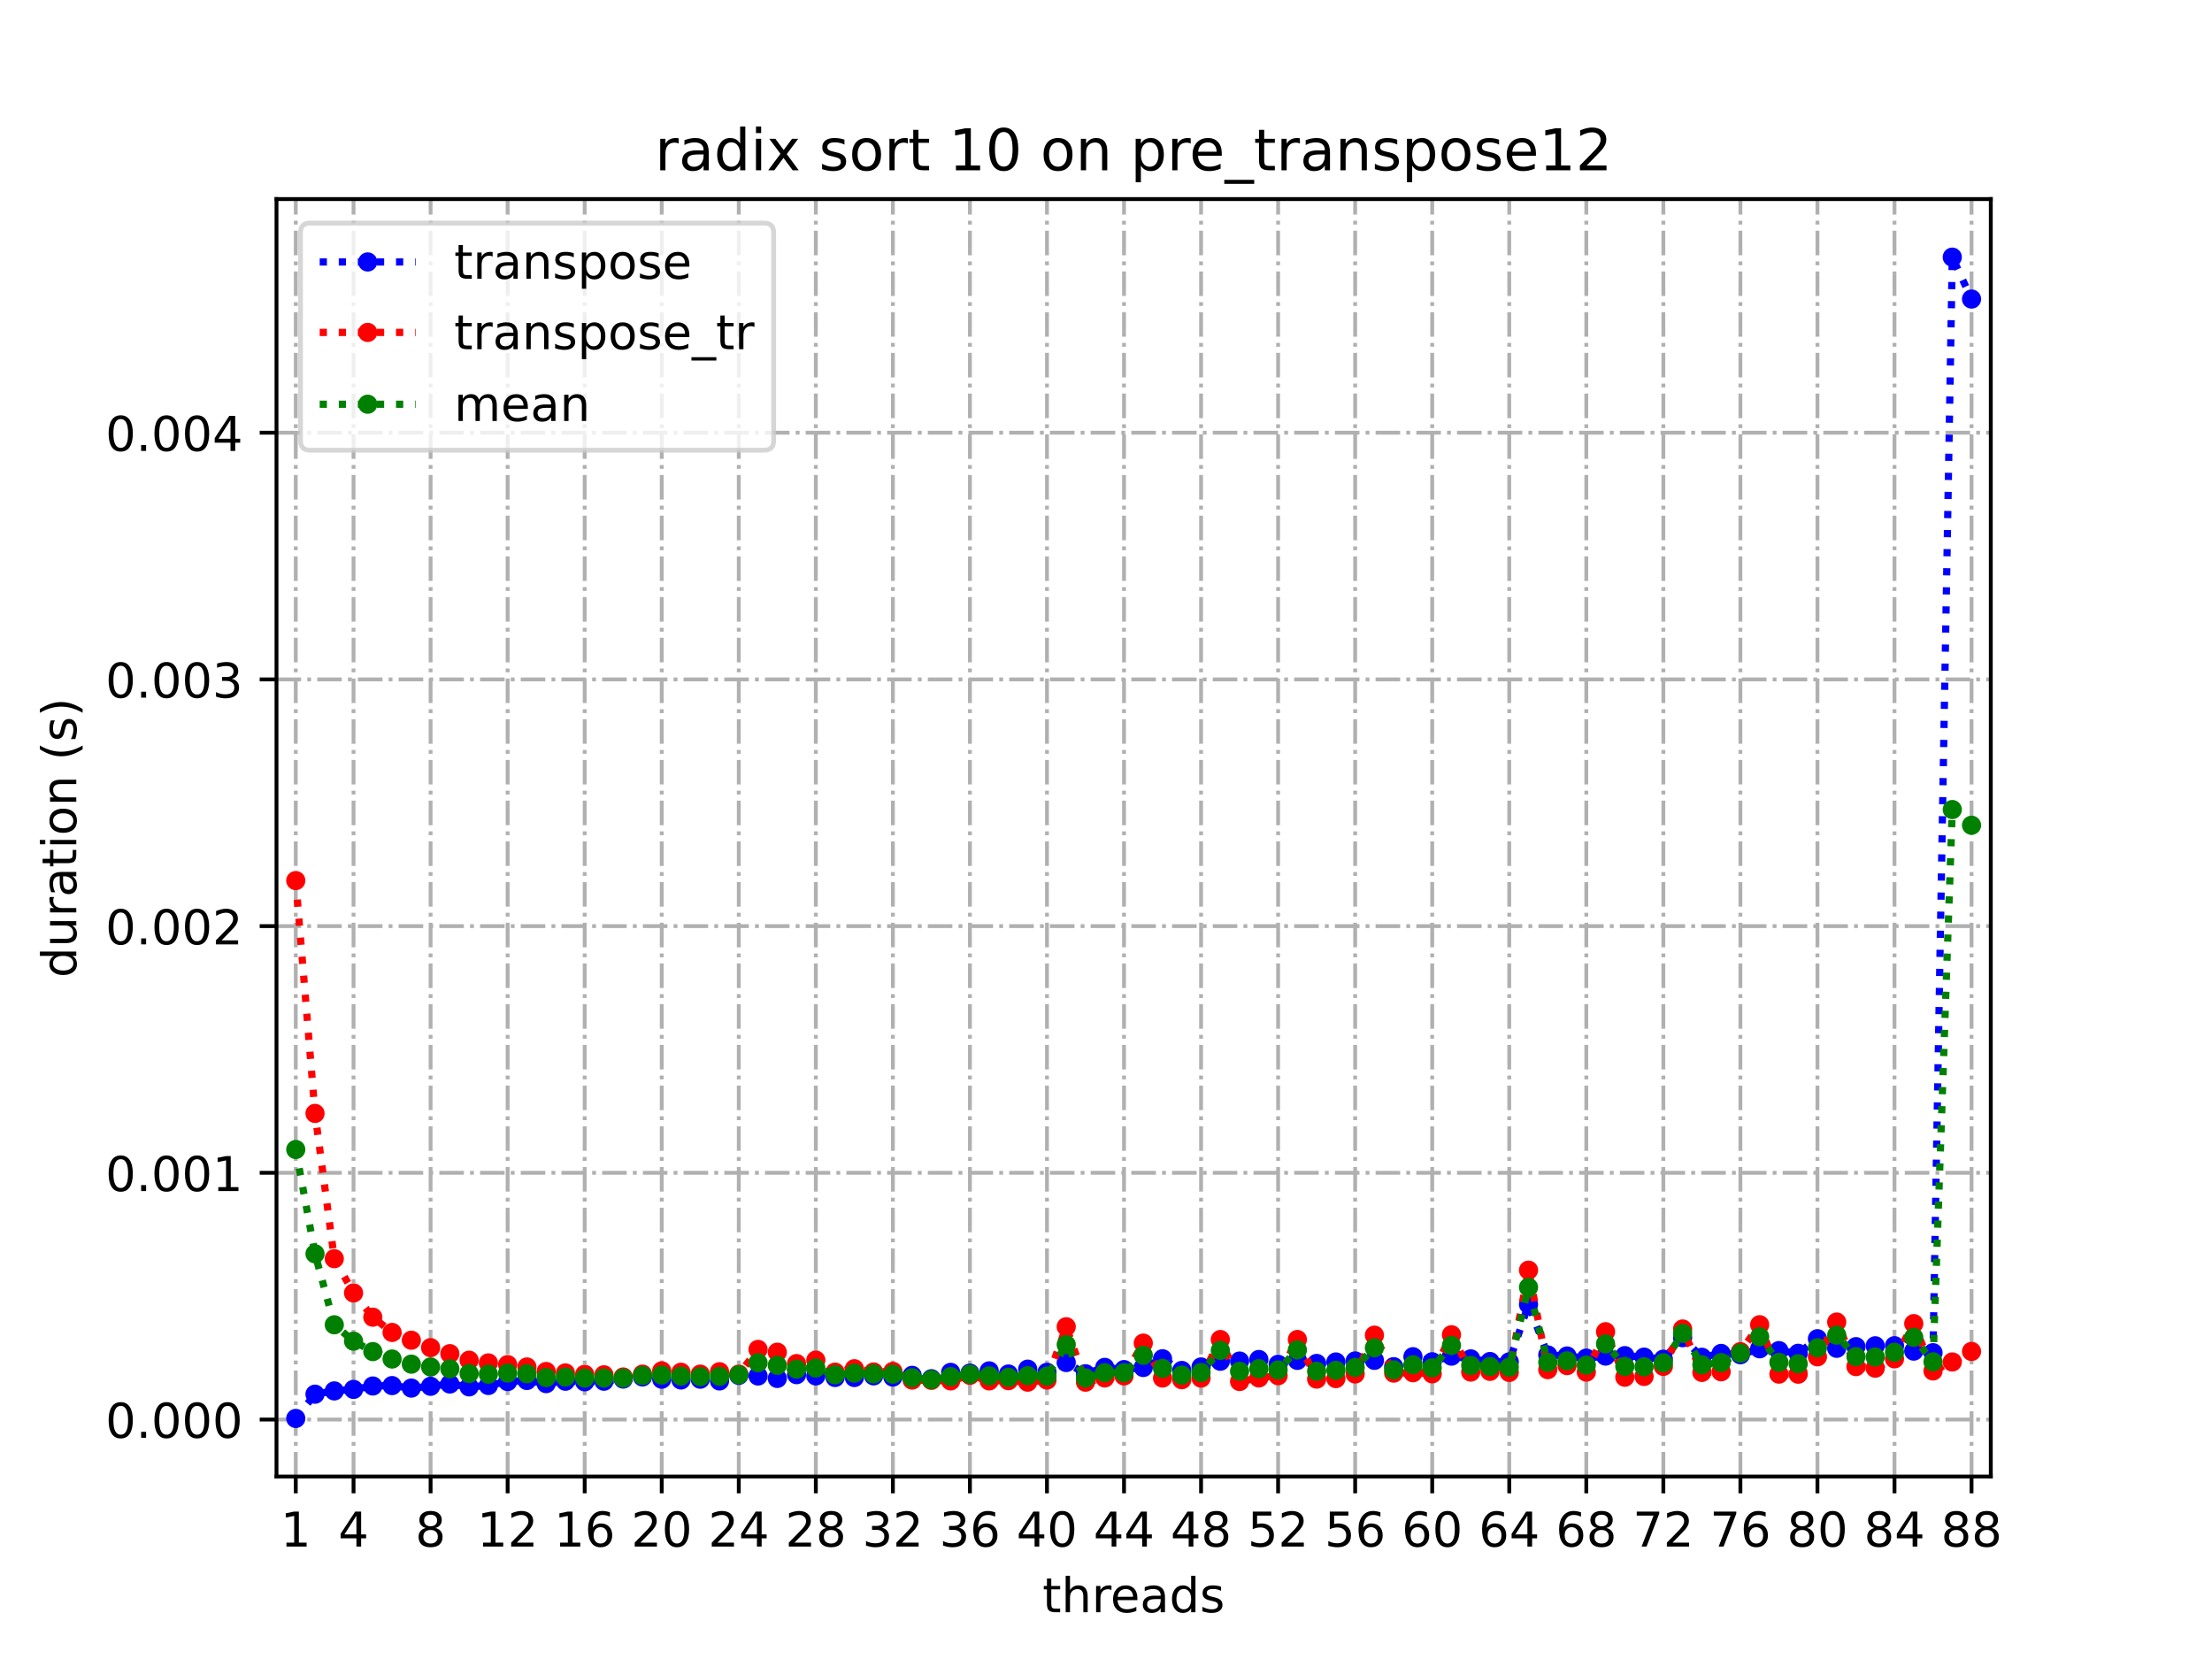 <?xml version="1.0" encoding="utf-8" standalone="no"?>
<!DOCTYPE svg PUBLIC "-//W3C//DTD SVG 1.1//EN"
  "http://www.w3.org/Graphics/SVG/1.1/DTD/svg11.dtd">
<!-- Created with matplotlib (https://matplotlib.org/) -->
<svg height="345.6pt" version="1.1" viewBox="0 0 460.8 345.6" width="460.8pt" xmlns="http://www.w3.org/2000/svg" xmlns:xlink="http://www.w3.org/1999/xlink">
 <defs>
  <style type="text/css">*{stroke-linecap:butt;stroke-linejoin:round;}</style>
 </defs>
 <g id="figure_1">
  <g id="patch_1">
   <path d="M 0 345.6 
L 460.8 345.6 
L 460.8 0 
L 0 0 
z
" style="fill:#ffffff;"/>
  </g>
  <g id="axes_1">
   <g id="patch_2">
    <path d="M 57.6 307.584 
L 414.72 307.584 
L 414.72 41.472 
L 57.6 41.472 
z
" style="fill:#ffffff;"/>
   </g>
   <g id="matplotlib.axis_1">
    <g id="xtick_1">
     <g id="line2d_1">
      <path clip-path="url(#pfdefb94ecd)" d="M 61.613 307.584 
L 61.613 41.472 
" style="fill:none;stroke:#b0b0b0;stroke-dasharray:5.12,1.28,0.8,1.28;stroke-dashoffset:0;stroke-width:0.8;"/>
     </g>
     <g id="line2d_2">
      <defs>
       <path d="M 0 0 
L 0 3.5 
" id="m21b2c571c4" style="stroke:#000000;stroke-width:0.8;"/>
      </defs>
      <g>
       <use style="stroke:#000000;stroke-width:0.8;" x="61.613" xlink:href="#m21b2c571c4" y="307.584"/>
      </g>
     </g>
     <g id="text_1">
      <!-- 1 -->
      <g transform="translate(58.431 322.182)scale(0.1 -0.1)">
       <defs>
        <path d="M 12.406 8.297 
L 28.516 8.297 
L 28.516 63.922 
L 10.984 60.406 
L 10.984 69.391 
L 28.422 72.906 
L 38.281 72.906 
L 38.281 8.297 
L 54.391 8.297 
L 54.391 0 
L 12.406 0 
z
" id="DejaVuSans-49"/>
       </defs>
       <use xlink:href="#DejaVuSans-49"/>
      </g>
     </g>
    </g>
    <g id="xtick_2">
     <g id="line2d_3">
      <path clip-path="url(#pfdefb94ecd)" d="M 73.65 307.584 
L 73.65 41.472 
" style="fill:none;stroke:#b0b0b0;stroke-dasharray:5.12,1.28,0.8,1.28;stroke-dashoffset:0;stroke-width:0.8;"/>
     </g>
     <g id="line2d_4">
      <g>
       <use style="stroke:#000000;stroke-width:0.8;" x="73.65" xlink:href="#m21b2c571c4" y="307.584"/>
      </g>
     </g>
     <g id="text_2">
      <!-- 4 -->
      <g transform="translate(70.469 322.182)scale(0.1 -0.1)">
       <defs>
        <path d="M 37.797 64.312 
L 12.891 25.391 
L 37.797 25.391 
z
M 35.203 72.906 
L 47.609 72.906 
L 47.609 25.391 
L 58.016 25.391 
L 58.016 17.188 
L 47.609 17.188 
L 47.609 0 
L 37.797 0 
L 37.797 17.188 
L 4.891 17.188 
L 4.891 26.703 
z
" id="DejaVuSans-52"/>
       </defs>
       <use xlink:href="#DejaVuSans-52"/>
      </g>
     </g>
    </g>
    <g id="xtick_3">
     <g id="line2d_5">
      <path clip-path="url(#pfdefb94ecd)" d="M 89.701 307.584 
L 89.701 41.472 
" style="fill:none;stroke:#b0b0b0;stroke-dasharray:5.12,1.28,0.8,1.28;stroke-dashoffset:0;stroke-width:0.8;"/>
     </g>
     <g id="line2d_6">
      <g>
       <use style="stroke:#000000;stroke-width:0.8;" x="89.701" xlink:href="#m21b2c571c4" y="307.584"/>
      </g>
     </g>
     <g id="text_3">
      <!-- 8 -->
      <g transform="translate(86.519 322.182)scale(0.1 -0.1)">
       <defs>
        <path d="M 31.781 34.625 
Q 24.75 34.625 20.719 30.859 
Q 16.703 27.094 16.703 20.516 
Q 16.703 13.922 20.719 10.156 
Q 24.75 6.391 31.781 6.391 
Q 38.812 6.391 42.859 10.172 
Q 46.922 13.969 46.922 20.516 
Q 46.922 27.094 42.891 30.859 
Q 38.875 34.625 31.781 34.625 
z
M 21.922 38.812 
Q 15.578 40.375 12.031 44.719 
Q 8.5 49.078 8.5 55.328 
Q 8.5 64.062 14.719 69.141 
Q 20.953 74.219 31.781 74.219 
Q 42.672 74.219 48.875 69.141 
Q 55.078 64.062 55.078 55.328 
Q 55.078 49.078 51.531 44.719 
Q 48 40.375 41.703 38.812 
Q 48.828 37.156 52.797 32.312 
Q 56.781 27.484 56.781 20.516 
Q 56.781 9.906 50.312 4.234 
Q 43.844 -1.422 31.781 -1.422 
Q 19.734 -1.422 13.25 4.234 
Q 6.781 9.906 6.781 20.516 
Q 6.781 27.484 10.781 32.312 
Q 14.797 37.156 21.922 38.812 
z
M 18.312 54.391 
Q 18.312 48.734 21.844 45.562 
Q 25.391 42.391 31.781 42.391 
Q 38.141 42.391 41.719 45.562 
Q 45.312 48.734 45.312 54.391 
Q 45.312 60.062 41.719 63.234 
Q 38.141 66.406 31.781 66.406 
Q 25.391 66.406 21.844 63.234 
Q 18.312 60.062 18.312 54.391 
z
" id="DejaVuSans-56"/>
       </defs>
       <use xlink:href="#DejaVuSans-56"/>
      </g>
     </g>
    </g>
    <g id="xtick_4">
     <g id="line2d_7">
      <path clip-path="url(#pfdefb94ecd)" d="M 105.751 307.584 
L 105.751 41.472 
" style="fill:none;stroke:#b0b0b0;stroke-dasharray:5.12,1.28,0.8,1.28;stroke-dashoffset:0;stroke-width:0.8;"/>
     </g>
     <g id="line2d_8">
      <g>
       <use style="stroke:#000000;stroke-width:0.8;" x="105.751" xlink:href="#m21b2c571c4" y="307.584"/>
      </g>
     </g>
     <g id="text_4">
      <!-- 12 -->
      <g transform="translate(99.389 322.182)scale(0.1 -0.1)">
       <defs>
        <path d="M 19.188 8.297 
L 53.609 8.297 
L 53.609 0 
L 7.328 0 
L 7.328 8.297 
Q 12.938 14.109 22.625 23.891 
Q 32.328 33.688 34.812 36.531 
Q 39.547 41.844 41.422 45.531 
Q 43.312 49.219 43.312 52.781 
Q 43.312 58.594 39.234 62.25 
Q 35.156 65.922 28.609 65.922 
Q 23.969 65.922 18.812 64.312 
Q 13.672 62.703 7.812 59.422 
L 7.812 69.391 
Q 13.766 71.781 18.938 73 
Q 24.125 74.219 28.422 74.219 
Q 39.75 74.219 46.484 68.547 
Q 53.219 62.891 53.219 53.422 
Q 53.219 48.922 51.531 44.891 
Q 49.859 40.875 45.406 35.406 
Q 44.188 33.984 37.641 27.219 
Q 31.109 20.453 19.188 8.297 
z
" id="DejaVuSans-50"/>
       </defs>
       <use xlink:href="#DejaVuSans-49"/>
       <use x="63.623" xlink:href="#DejaVuSans-50"/>
      </g>
     </g>
    </g>
    <g id="xtick_5">
     <g id="line2d_9">
      <path clip-path="url(#pfdefb94ecd)" d="M 121.801 307.584 
L 121.801 41.472 
" style="fill:none;stroke:#b0b0b0;stroke-dasharray:5.12,1.28,0.8,1.28;stroke-dashoffset:0;stroke-width:0.8;"/>
     </g>
     <g id="line2d_10">
      <g>
       <use style="stroke:#000000;stroke-width:0.8;" x="121.801" xlink:href="#m21b2c571c4" y="307.584"/>
      </g>
     </g>
     <g id="text_5">
      <!-- 16 -->
      <g transform="translate(115.439 322.182)scale(0.1 -0.1)">
       <defs>
        <path d="M 33.016 40.375 
Q 26.375 40.375 22.484 35.828 
Q 18.609 31.297 18.609 23.391 
Q 18.609 15.531 22.484 10.953 
Q 26.375 6.391 33.016 6.391 
Q 39.656 6.391 43.531 10.953 
Q 47.406 15.531 47.406 23.391 
Q 47.406 31.297 43.531 35.828 
Q 39.656 40.375 33.016 40.375 
z
M 52.594 71.297 
L 52.594 62.312 
Q 48.875 64.062 45.094 64.984 
Q 41.312 65.922 37.594 65.922 
Q 27.828 65.922 22.672 59.328 
Q 17.531 52.734 16.797 39.406 
Q 19.672 43.656 24.016 45.922 
Q 28.375 48.188 33.594 48.188 
Q 44.578 48.188 50.953 41.516 
Q 57.328 34.859 57.328 23.391 
Q 57.328 12.156 50.688 5.359 
Q 44.047 -1.422 33.016 -1.422 
Q 20.359 -1.422 13.672 8.266 
Q 6.984 17.969 6.984 36.375 
Q 6.984 53.656 15.188 63.938 
Q 23.391 74.219 37.203 74.219 
Q 40.922 74.219 44.703 73.484 
Q 48.484 72.75 52.594 71.297 
z
" id="DejaVuSans-54"/>
       </defs>
       <use xlink:href="#DejaVuSans-49"/>
       <use x="63.623" xlink:href="#DejaVuSans-54"/>
      </g>
     </g>
    </g>
    <g id="xtick_6">
     <g id="line2d_11">
      <path clip-path="url(#pfdefb94ecd)" d="M 137.852 307.584 
L 137.852 41.472 
" style="fill:none;stroke:#b0b0b0;stroke-dasharray:5.12,1.28,0.8,1.28;stroke-dashoffset:0;stroke-width:0.8;"/>
     </g>
     <g id="line2d_12">
      <g>
       <use style="stroke:#000000;stroke-width:0.8;" x="137.852" xlink:href="#m21b2c571c4" y="307.584"/>
      </g>
     </g>
     <g id="text_6">
      <!-- 20 -->
      <g transform="translate(131.489 322.182)scale(0.1 -0.1)">
       <defs>
        <path d="M 31.781 66.406 
Q 24.172 66.406 20.328 58.906 
Q 16.5 51.422 16.5 36.375 
Q 16.5 21.391 20.328 13.891 
Q 24.172 6.391 31.781 6.391 
Q 39.453 6.391 43.281 13.891 
Q 47.125 21.391 47.125 36.375 
Q 47.125 51.422 43.281 58.906 
Q 39.453 66.406 31.781 66.406 
z
M 31.781 74.219 
Q 44.047 74.219 50.516 64.516 
Q 56.984 54.828 56.984 36.375 
Q 56.984 17.969 50.516 8.266 
Q 44.047 -1.422 31.781 -1.422 
Q 19.531 -1.422 13.062 8.266 
Q 6.594 17.969 6.594 36.375 
Q 6.594 54.828 13.062 64.516 
Q 19.531 74.219 31.781 74.219 
z
" id="DejaVuSans-48"/>
       </defs>
       <use xlink:href="#DejaVuSans-50"/>
       <use x="63.623" xlink:href="#DejaVuSans-48"/>
      </g>
     </g>
    </g>
    <g id="xtick_7">
     <g id="line2d_13">
      <path clip-path="url(#pfdefb94ecd)" d="M 153.902 307.584 
L 153.902 41.472 
" style="fill:none;stroke:#b0b0b0;stroke-dasharray:5.12,1.28,0.8,1.28;stroke-dashoffset:0;stroke-width:0.8;"/>
     </g>
     <g id="line2d_14">
      <g>
       <use style="stroke:#000000;stroke-width:0.8;" x="153.902" xlink:href="#m21b2c571c4" y="307.584"/>
      </g>
     </g>
     <g id="text_7">
      <!-- 24 -->
      <g transform="translate(147.54 322.182)scale(0.1 -0.1)">
       <use xlink:href="#DejaVuSans-50"/>
       <use x="63.623" xlink:href="#DejaVuSans-52"/>
      </g>
     </g>
    </g>
    <g id="xtick_8">
     <g id="line2d_15">
      <path clip-path="url(#pfdefb94ecd)" d="M 169.952 307.584 
L 169.952 41.472 
" style="fill:none;stroke:#b0b0b0;stroke-dasharray:5.12,1.28,0.8,1.28;stroke-dashoffset:0;stroke-width:0.8;"/>
     </g>
     <g id="line2d_16">
      <g>
       <use style="stroke:#000000;stroke-width:0.8;" x="169.952" xlink:href="#m21b2c571c4" y="307.584"/>
      </g>
     </g>
     <g id="text_8">
      <!-- 28 -->
      <g transform="translate(163.59 322.182)scale(0.1 -0.1)">
       <use xlink:href="#DejaVuSans-50"/>
       <use x="63.623" xlink:href="#DejaVuSans-56"/>
      </g>
     </g>
    </g>
    <g id="xtick_9">
     <g id="line2d_17">
      <path clip-path="url(#pfdefb94ecd)" d="M 186.003 307.584 
L 186.003 41.472 
" style="fill:none;stroke:#b0b0b0;stroke-dasharray:5.12,1.28,0.8,1.28;stroke-dashoffset:0;stroke-width:0.8;"/>
     </g>
     <g id="line2d_18">
      <g>
       <use style="stroke:#000000;stroke-width:0.8;" x="186.003" xlink:href="#m21b2c571c4" y="307.584"/>
      </g>
     </g>
     <g id="text_9">
      <!-- 32 -->
      <g transform="translate(179.64 322.182)scale(0.1 -0.1)">
       <defs>
        <path d="M 40.578 39.312 
Q 47.656 37.797 51.625 33 
Q 55.609 28.219 55.609 21.188 
Q 55.609 10.406 48.188 4.484 
Q 40.766 -1.422 27.094 -1.422 
Q 22.516 -1.422 17.656 -0.516 
Q 12.797 0.391 7.625 2.203 
L 7.625 11.719 
Q 11.719 9.328 16.594 8.109 
Q 21.484 6.891 26.812 6.891 
Q 36.078 6.891 40.938 10.547 
Q 45.797 14.203 45.797 21.188 
Q 45.797 27.641 41.281 31.266 
Q 36.766 34.906 28.719 34.906 
L 20.219 34.906 
L 20.219 43.016 
L 29.109 43.016 
Q 36.375 43.016 40.234 45.922 
Q 44.094 48.828 44.094 54.297 
Q 44.094 59.906 40.109 62.906 
Q 36.141 65.922 28.719 65.922 
Q 24.656 65.922 20.016 65.031 
Q 15.375 64.156 9.812 62.312 
L 9.812 71.094 
Q 15.438 72.656 20.344 73.438 
Q 25.25 74.219 29.594 74.219 
Q 40.828 74.219 47.359 69.109 
Q 53.906 64.016 53.906 55.328 
Q 53.906 49.266 50.438 45.094 
Q 46.969 40.922 40.578 39.312 
z
" id="DejaVuSans-51"/>
       </defs>
       <use xlink:href="#DejaVuSans-51"/>
       <use x="63.623" xlink:href="#DejaVuSans-50"/>
      </g>
     </g>
    </g>
    <g id="xtick_10">
     <g id="line2d_19">
      <path clip-path="url(#pfdefb94ecd)" d="M 202.053 307.584 
L 202.053 41.472 
" style="fill:none;stroke:#b0b0b0;stroke-dasharray:5.12,1.28,0.8,1.28;stroke-dashoffset:0;stroke-width:0.8;"/>
     </g>
     <g id="line2d_20">
      <g>
       <use style="stroke:#000000;stroke-width:0.8;" x="202.053" xlink:href="#m21b2c571c4" y="307.584"/>
      </g>
     </g>
     <g id="text_10">
      <!-- 36 -->
      <g transform="translate(195.691 322.182)scale(0.1 -0.1)">
       <use xlink:href="#DejaVuSans-51"/>
       <use x="63.623" xlink:href="#DejaVuSans-54"/>
      </g>
     </g>
    </g>
    <g id="xtick_11">
     <g id="line2d_21">
      <path clip-path="url(#pfdefb94ecd)" d="M 218.103 307.584 
L 218.103 41.472 
" style="fill:none;stroke:#b0b0b0;stroke-dasharray:5.12,1.28,0.8,1.28;stroke-dashoffset:0;stroke-width:0.8;"/>
     </g>
     <g id="line2d_22">
      <g>
       <use style="stroke:#000000;stroke-width:0.8;" x="218.103" xlink:href="#m21b2c571c4" y="307.584"/>
      </g>
     </g>
     <g id="text_11">
      <!-- 40 -->
      <g transform="translate(211.741 322.182)scale(0.1 -0.1)">
       <use xlink:href="#DejaVuSans-52"/>
       <use x="63.623" xlink:href="#DejaVuSans-48"/>
      </g>
     </g>
    </g>
    <g id="xtick_12">
     <g id="line2d_23">
      <path clip-path="url(#pfdefb94ecd)" d="M 234.154 307.584 
L 234.154 41.472 
" style="fill:none;stroke:#b0b0b0;stroke-dasharray:5.12,1.28,0.8,1.28;stroke-dashoffset:0;stroke-width:0.8;"/>
     </g>
     <g id="line2d_24">
      <g>
       <use style="stroke:#000000;stroke-width:0.8;" x="234.154" xlink:href="#m21b2c571c4" y="307.584"/>
      </g>
     </g>
     <g id="text_12">
      <!-- 44 -->
      <g transform="translate(227.791 322.182)scale(0.1 -0.1)">
       <use xlink:href="#DejaVuSans-52"/>
       <use x="63.623" xlink:href="#DejaVuSans-52"/>
      </g>
     </g>
    </g>
    <g id="xtick_13">
     <g id="line2d_25">
      <path clip-path="url(#pfdefb94ecd)" d="M 250.204 307.584 
L 250.204 41.472 
" style="fill:none;stroke:#b0b0b0;stroke-dasharray:5.12,1.28,0.8,1.28;stroke-dashoffset:0;stroke-width:0.8;"/>
     </g>
     <g id="line2d_26">
      <g>
       <use style="stroke:#000000;stroke-width:0.8;" x="250.204" xlink:href="#m21b2c571c4" y="307.584"/>
      </g>
     </g>
     <g id="text_13">
      <!-- 48 -->
      <g transform="translate(243.842 322.182)scale(0.1 -0.1)">
       <use xlink:href="#DejaVuSans-52"/>
       <use x="63.623" xlink:href="#DejaVuSans-56"/>
      </g>
     </g>
    </g>
    <g id="xtick_14">
     <g id="line2d_27">
      <path clip-path="url(#pfdefb94ecd)" d="M 266.254 307.584 
L 266.254 41.472 
" style="fill:none;stroke:#b0b0b0;stroke-dasharray:5.12,1.28,0.8,1.28;stroke-dashoffset:0;stroke-width:0.8;"/>
     </g>
     <g id="line2d_28">
      <g>
       <use style="stroke:#000000;stroke-width:0.8;" x="266.254" xlink:href="#m21b2c571c4" y="307.584"/>
      </g>
     </g>
     <g id="text_14">
      <!-- 52 -->
      <g transform="translate(259.892 322.182)scale(0.1 -0.1)">
       <defs>
        <path d="M 10.797 72.906 
L 49.516 72.906 
L 49.516 64.594 
L 19.828 64.594 
L 19.828 46.734 
Q 21.969 47.469 24.109 47.828 
Q 26.266 48.188 28.422 48.188 
Q 40.625 48.188 47.75 41.5 
Q 54.891 34.812 54.891 23.391 
Q 54.891 11.625 47.562 5.094 
Q 40.234 -1.422 26.906 -1.422 
Q 22.312 -1.422 17.547 -0.641 
Q 12.797 0.141 7.719 1.703 
L 7.719 11.625 
Q 12.109 9.234 16.797 8.062 
Q 21.484 6.891 26.703 6.891 
Q 35.156 6.891 40.078 11.328 
Q 45.016 15.766 45.016 23.391 
Q 45.016 31 40.078 35.438 
Q 35.156 39.891 26.703 39.891 
Q 22.75 39.891 18.812 39.016 
Q 14.891 38.141 10.797 36.281 
z
" id="DejaVuSans-53"/>
       </defs>
       <use xlink:href="#DejaVuSans-53"/>
       <use x="63.623" xlink:href="#DejaVuSans-50"/>
      </g>
     </g>
    </g>
    <g id="xtick_15">
     <g id="line2d_29">
      <path clip-path="url(#pfdefb94ecd)" d="M 282.305 307.584 
L 282.305 41.472 
" style="fill:none;stroke:#b0b0b0;stroke-dasharray:5.12,1.28,0.8,1.28;stroke-dashoffset:0;stroke-width:0.8;"/>
     </g>
     <g id="line2d_30">
      <g>
       <use style="stroke:#000000;stroke-width:0.8;" x="282.305" xlink:href="#m21b2c571c4" y="307.584"/>
      </g>
     </g>
     <g id="text_15">
      <!-- 56 -->
      <g transform="translate(275.942 322.182)scale(0.1 -0.1)">
       <use xlink:href="#DejaVuSans-53"/>
       <use x="63.623" xlink:href="#DejaVuSans-54"/>
      </g>
     </g>
    </g>
    <g id="xtick_16">
     <g id="line2d_31">
      <path clip-path="url(#pfdefb94ecd)" d="M 298.355 307.584 
L 298.355 41.472 
" style="fill:none;stroke:#b0b0b0;stroke-dasharray:5.12,1.28,0.8,1.28;stroke-dashoffset:0;stroke-width:0.8;"/>
     </g>
     <g id="line2d_32">
      <g>
       <use style="stroke:#000000;stroke-width:0.8;" x="298.355" xlink:href="#m21b2c571c4" y="307.584"/>
      </g>
     </g>
     <g id="text_16">
      <!-- 60 -->
      <g transform="translate(291.993 322.182)scale(0.1 -0.1)">
       <use xlink:href="#DejaVuSans-54"/>
       <use x="63.623" xlink:href="#DejaVuSans-48"/>
      </g>
     </g>
    </g>
    <g id="xtick_17">
     <g id="line2d_33">
      <path clip-path="url(#pfdefb94ecd)" d="M 314.405 307.584 
L 314.405 41.472 
" style="fill:none;stroke:#b0b0b0;stroke-dasharray:5.12,1.28,0.8,1.28;stroke-dashoffset:0;stroke-width:0.8;"/>
     </g>
     <g id="line2d_34">
      <g>
       <use style="stroke:#000000;stroke-width:0.8;" x="314.405" xlink:href="#m21b2c571c4" y="307.584"/>
      </g>
     </g>
     <g id="text_17">
      <!-- 64 -->
      <g transform="translate(308.043 322.182)scale(0.1 -0.1)">
       <use xlink:href="#DejaVuSans-54"/>
       <use x="63.623" xlink:href="#DejaVuSans-52"/>
      </g>
     </g>
    </g>
    <g id="xtick_18">
     <g id="line2d_35">
      <path clip-path="url(#pfdefb94ecd)" d="M 330.456 307.584 
L 330.456 41.472 
" style="fill:none;stroke:#b0b0b0;stroke-dasharray:5.12,1.28,0.8,1.28;stroke-dashoffset:0;stroke-width:0.8;"/>
     </g>
     <g id="line2d_36">
      <g>
       <use style="stroke:#000000;stroke-width:0.8;" x="330.456" xlink:href="#m21b2c571c4" y="307.584"/>
      </g>
     </g>
     <g id="text_18">
      <!-- 68 -->
      <g transform="translate(324.093 322.182)scale(0.1 -0.1)">
       <use xlink:href="#DejaVuSans-54"/>
       <use x="63.623" xlink:href="#DejaVuSans-56"/>
      </g>
     </g>
    </g>
    <g id="xtick_19">
     <g id="line2d_37">
      <path clip-path="url(#pfdefb94ecd)" d="M 346.506 307.584 
L 346.506 41.472 
" style="fill:none;stroke:#b0b0b0;stroke-dasharray:5.12,1.28,0.8,1.28;stroke-dashoffset:0;stroke-width:0.8;"/>
     </g>
     <g id="line2d_38">
      <g>
       <use style="stroke:#000000;stroke-width:0.8;" x="346.506" xlink:href="#m21b2c571c4" y="307.584"/>
      </g>
     </g>
     <g id="text_19">
      <!-- 72 -->
      <g transform="translate(340.144 322.182)scale(0.1 -0.1)">
       <defs>
        <path d="M 8.203 72.906 
L 55.078 72.906 
L 55.078 68.703 
L 28.609 0 
L 18.312 0 
L 43.219 64.594 
L 8.203 64.594 
z
" id="DejaVuSans-55"/>
       </defs>
       <use xlink:href="#DejaVuSans-55"/>
       <use x="63.623" xlink:href="#DejaVuSans-50"/>
      </g>
     </g>
    </g>
    <g id="xtick_20">
     <g id="line2d_39">
      <path clip-path="url(#pfdefb94ecd)" d="M 362.556 307.584 
L 362.556 41.472 
" style="fill:none;stroke:#b0b0b0;stroke-dasharray:5.12,1.28,0.8,1.28;stroke-dashoffset:0;stroke-width:0.8;"/>
     </g>
     <g id="line2d_40">
      <g>
       <use style="stroke:#000000;stroke-width:0.8;" x="362.556" xlink:href="#m21b2c571c4" y="307.584"/>
      </g>
     </g>
     <g id="text_20">
      <!-- 76 -->
      <g transform="translate(356.194 322.182)scale(0.1 -0.1)">
       <use xlink:href="#DejaVuSans-55"/>
       <use x="63.623" xlink:href="#DejaVuSans-54"/>
      </g>
     </g>
    </g>
    <g id="xtick_21">
     <g id="line2d_41">
      <path clip-path="url(#pfdefb94ecd)" d="M 378.607 307.584 
L 378.607 41.472 
" style="fill:none;stroke:#b0b0b0;stroke-dasharray:5.12,1.28,0.8,1.28;stroke-dashoffset:0;stroke-width:0.8;"/>
     </g>
     <g id="line2d_42">
      <g>
       <use style="stroke:#000000;stroke-width:0.8;" x="378.607" xlink:href="#m21b2c571c4" y="307.584"/>
      </g>
     </g>
     <g id="text_21">
      <!-- 80 -->
      <g transform="translate(372.244 322.182)scale(0.1 -0.1)">
       <use xlink:href="#DejaVuSans-56"/>
       <use x="63.623" xlink:href="#DejaVuSans-48"/>
      </g>
     </g>
    </g>
    <g id="xtick_22">
     <g id="line2d_43">
      <path clip-path="url(#pfdefb94ecd)" d="M 394.657 307.584 
L 394.657 41.472 
" style="fill:none;stroke:#b0b0b0;stroke-dasharray:5.12,1.28,0.8,1.28;stroke-dashoffset:0;stroke-width:0.8;"/>
     </g>
     <g id="line2d_44">
      <g>
       <use style="stroke:#000000;stroke-width:0.8;" x="394.657" xlink:href="#m21b2c571c4" y="307.584"/>
      </g>
     </g>
     <g id="text_22">
      <!-- 84 -->
      <g transform="translate(388.295 322.182)scale(0.1 -0.1)">
       <use xlink:href="#DejaVuSans-56"/>
       <use x="63.623" xlink:href="#DejaVuSans-52"/>
      </g>
     </g>
    </g>
    <g id="xtick_23">
     <g id="line2d_45">
      <path clip-path="url(#pfdefb94ecd)" d="M 410.707 307.584 
L 410.707 41.472 
" style="fill:none;stroke:#b0b0b0;stroke-dasharray:5.12,1.28,0.8,1.28;stroke-dashoffset:0;stroke-width:0.8;"/>
     </g>
     <g id="line2d_46">
      <g>
       <use style="stroke:#000000;stroke-width:0.8;" x="410.707" xlink:href="#m21b2c571c4" y="307.584"/>
      </g>
     </g>
     <g id="text_23">
      <!-- 88 -->
      <g transform="translate(404.345 322.182)scale(0.1 -0.1)">
       <use xlink:href="#DejaVuSans-56"/>
       <use x="63.623" xlink:href="#DejaVuSans-56"/>
      </g>
     </g>
    </g>
    <g id="text_24">
     <!-- threads -->
     <g transform="translate(217.169 335.861)scale(0.1 -0.1)">
      <defs>
       <path d="M 18.312 70.219 
L 18.312 54.688 
L 36.812 54.688 
L 36.812 47.703 
L 18.312 47.703 
L 18.312 18.016 
Q 18.312 11.328 20.141 9.422 
Q 21.969 7.516 27.594 7.516 
L 36.812 7.516 
L 36.812 0 
L 27.594 0 
Q 17.188 0 13.234 3.875 
Q 9.281 7.766 9.281 18.016 
L 9.281 47.703 
L 2.688 47.703 
L 2.688 54.688 
L 9.281 54.688 
L 9.281 70.219 
z
" id="DejaVuSans-116"/>
       <path d="M 54.891 33.016 
L 54.891 0 
L 45.906 0 
L 45.906 32.719 
Q 45.906 40.484 42.875 44.328 
Q 39.844 48.188 33.797 48.188 
Q 26.516 48.188 22.312 43.547 
Q 18.109 38.922 18.109 30.906 
L 18.109 0 
L 9.078 0 
L 9.078 75.984 
L 18.109 75.984 
L 18.109 46.188 
Q 21.344 51.125 25.703 53.562 
Q 30.078 56 35.797 56 
Q 45.219 56 50.047 50.172 
Q 54.891 44.344 54.891 33.016 
z
" id="DejaVuSans-104"/>
       <path d="M 41.109 46.297 
Q 39.594 47.172 37.812 47.578 
Q 36.031 48 33.891 48 
Q 26.266 48 22.188 43.047 
Q 18.109 38.094 18.109 28.812 
L 18.109 0 
L 9.078 0 
L 9.078 54.688 
L 18.109 54.688 
L 18.109 46.188 
Q 20.953 51.172 25.484 53.578 
Q 30.031 56 36.531 56 
Q 37.453 56 38.578 55.875 
Q 39.703 55.766 41.062 55.516 
z
" id="DejaVuSans-114"/>
       <path d="M 56.203 29.594 
L 56.203 25.203 
L 14.891 25.203 
Q 15.484 15.922 20.484 11.062 
Q 25.484 6.203 34.422 6.203 
Q 39.594 6.203 44.453 7.469 
Q 49.312 8.734 54.109 11.281 
L 54.109 2.781 
Q 49.266 0.734 44.188 -0.344 
Q 39.109 -1.422 33.891 -1.422 
Q 20.797 -1.422 13.156 6.188 
Q 5.516 13.812 5.516 26.812 
Q 5.516 40.234 12.766 48.109 
Q 20.016 56 32.328 56 
Q 43.359 56 49.781 48.891 
Q 56.203 41.797 56.203 29.594 
z
M 47.219 32.234 
Q 47.125 39.594 43.094 43.984 
Q 39.062 48.391 32.422 48.391 
Q 24.906 48.391 20.391 44.141 
Q 15.875 39.891 15.188 32.172 
z
" id="DejaVuSans-101"/>
       <path d="M 34.281 27.484 
Q 23.391 27.484 19.188 25 
Q 14.984 22.516 14.984 16.5 
Q 14.984 11.719 18.141 8.906 
Q 21.297 6.109 26.703 6.109 
Q 34.188 6.109 38.703 11.406 
Q 43.219 16.703 43.219 25.484 
L 43.219 27.484 
z
M 52.203 31.203 
L 52.203 0 
L 43.219 0 
L 43.219 8.297 
Q 40.141 3.328 35.547 0.953 
Q 30.953 -1.422 24.312 -1.422 
Q 15.922 -1.422 10.953 3.297 
Q 6 8.016 6 15.922 
Q 6 25.141 12.172 29.828 
Q 18.359 34.516 30.609 34.516 
L 43.219 34.516 
L 43.219 35.406 
Q 43.219 41.609 39.141 45 
Q 35.062 48.391 27.688 48.391 
Q 23 48.391 18.547 47.266 
Q 14.109 46.141 10.016 43.891 
L 10.016 52.203 
Q 14.938 54.109 19.578 55.047 
Q 24.219 56 28.609 56 
Q 40.484 56 46.344 49.844 
Q 52.203 43.703 52.203 31.203 
z
" id="DejaVuSans-97"/>
       <path d="M 45.406 46.391 
L 45.406 75.984 
L 54.391 75.984 
L 54.391 0 
L 45.406 0 
L 45.406 8.203 
Q 42.578 3.328 38.25 0.953 
Q 33.938 -1.422 27.875 -1.422 
Q 17.969 -1.422 11.734 6.484 
Q 5.516 14.406 5.516 27.297 
Q 5.516 40.188 11.734 48.094 
Q 17.969 56 27.875 56 
Q 33.938 56 38.25 53.625 
Q 42.578 51.266 45.406 46.391 
z
M 14.797 27.297 
Q 14.797 17.391 18.875 11.75 
Q 22.953 6.109 30.078 6.109 
Q 37.203 6.109 41.297 11.75 
Q 45.406 17.391 45.406 27.297 
Q 45.406 37.203 41.297 42.844 
Q 37.203 48.484 30.078 48.484 
Q 22.953 48.484 18.875 42.844 
Q 14.797 37.203 14.797 27.297 
z
" id="DejaVuSans-100"/>
       <path d="M 44.281 53.078 
L 44.281 44.578 
Q 40.484 46.531 36.375 47.5 
Q 32.281 48.484 27.875 48.484 
Q 21.188 48.484 17.844 46.438 
Q 14.5 44.391 14.5 40.281 
Q 14.5 37.156 16.891 35.375 
Q 19.281 33.594 26.516 31.984 
L 29.594 31.297 
Q 39.156 29.25 43.188 25.516 
Q 47.219 21.781 47.219 15.094 
Q 47.219 7.469 41.188 3.016 
Q 35.156 -1.422 24.609 -1.422 
Q 20.219 -1.422 15.453 -0.562 
Q 10.688 0.297 5.422 2 
L 5.422 11.281 
Q 10.406 8.688 15.234 7.391 
Q 20.062 6.109 24.812 6.109 
Q 31.156 6.109 34.562 8.281 
Q 37.984 10.453 37.984 14.406 
Q 37.984 18.062 35.516 20.016 
Q 33.062 21.969 24.703 23.781 
L 21.578 24.516 
Q 13.234 26.266 9.516 29.906 
Q 5.812 33.547 5.812 39.891 
Q 5.812 47.609 11.281 51.797 
Q 16.75 56 26.812 56 
Q 31.781 56 36.172 55.266 
Q 40.578 54.547 44.281 53.078 
z
" id="DejaVuSans-115"/>
      </defs>
      <use xlink:href="#DejaVuSans-116"/>
      <use x="39.209" xlink:href="#DejaVuSans-104"/>
      <use x="102.588" xlink:href="#DejaVuSans-114"/>
      <use x="141.451" xlink:href="#DejaVuSans-101"/>
      <use x="202.975" xlink:href="#DejaVuSans-97"/>
      <use x="264.254" xlink:href="#DejaVuSans-100"/>
      <use x="327.73" xlink:href="#DejaVuSans-115"/>
     </g>
    </g>
   </g>
   <g id="matplotlib.axis_2">
    <g id="ytick_1">
     <g id="line2d_47">
      <path clip-path="url(#pfdefb94ecd)" d="M 57.6 295.716 
L 414.72 295.716 
" style="fill:none;stroke:#b0b0b0;stroke-dasharray:5.12,1.28,0.8,1.28;stroke-dashoffset:0;stroke-width:0.8;"/>
     </g>
     <g id="line2d_48">
      <defs>
       <path d="M 0 0 
L -3.5 0 
" id="m99e7cae7b0" style="stroke:#000000;stroke-width:0.8;"/>
      </defs>
      <g>
       <use style="stroke:#000000;stroke-width:0.8;" x="57.6" xlink:href="#m99e7cae7b0" y="295.716"/>
      </g>
     </g>
     <g id="text_25">
      <!-- 0.000 -->
      <g transform="translate(21.972 299.515)scale(0.1 -0.1)">
       <defs>
        <path d="M 10.688 12.406 
L 21 12.406 
L 21 0 
L 10.688 0 
z
" id="DejaVuSans-46"/>
       </defs>
       <use xlink:href="#DejaVuSans-48"/>
       <use x="63.623" xlink:href="#DejaVuSans-46"/>
       <use x="95.41" xlink:href="#DejaVuSans-48"/>
       <use x="159.033" xlink:href="#DejaVuSans-48"/>
       <use x="222.656" xlink:href="#DejaVuSans-48"/>
      </g>
     </g>
    </g>
    <g id="ytick_2">
     <g id="line2d_49">
      <path clip-path="url(#pfdefb94ecd)" d="M 57.6 244.321 
L 414.72 244.321 
" style="fill:none;stroke:#b0b0b0;stroke-dasharray:5.12,1.28,0.8,1.28;stroke-dashoffset:0;stroke-width:0.8;"/>
     </g>
     <g id="line2d_50">
      <g>
       <use style="stroke:#000000;stroke-width:0.8;" x="57.6" xlink:href="#m99e7cae7b0" y="244.321"/>
      </g>
     </g>
     <g id="text_26">
      <!-- 0.001 -->
      <g transform="translate(21.972 248.12)scale(0.1 -0.1)">
       <use xlink:href="#DejaVuSans-48"/>
       <use x="63.623" xlink:href="#DejaVuSans-46"/>
       <use x="95.41" xlink:href="#DejaVuSans-48"/>
       <use x="159.033" xlink:href="#DejaVuSans-48"/>
       <use x="222.656" xlink:href="#DejaVuSans-49"/>
      </g>
     </g>
    </g>
    <g id="ytick_3">
     <g id="line2d_51">
      <path clip-path="url(#pfdefb94ecd)" d="M 57.6 192.927 
L 414.72 192.927 
" style="fill:none;stroke:#b0b0b0;stroke-dasharray:5.12,1.28,0.8,1.28;stroke-dashoffset:0;stroke-width:0.8;"/>
     </g>
     <g id="line2d_52">
      <g>
       <use style="stroke:#000000;stroke-width:0.8;" x="57.6" xlink:href="#m99e7cae7b0" y="192.927"/>
      </g>
     </g>
     <g id="text_27">
      <!-- 0.002 -->
      <g transform="translate(21.972 196.726)scale(0.1 -0.1)">
       <use xlink:href="#DejaVuSans-48"/>
       <use x="63.623" xlink:href="#DejaVuSans-46"/>
       <use x="95.41" xlink:href="#DejaVuSans-48"/>
       <use x="159.033" xlink:href="#DejaVuSans-48"/>
       <use x="222.656" xlink:href="#DejaVuSans-50"/>
      </g>
     </g>
    </g>
    <g id="ytick_4">
     <g id="line2d_53">
      <path clip-path="url(#pfdefb94ecd)" d="M 57.6 141.533 
L 414.72 141.533 
" style="fill:none;stroke:#b0b0b0;stroke-dasharray:5.12,1.28,0.8,1.28;stroke-dashoffset:0;stroke-width:0.8;"/>
     </g>
     <g id="line2d_54">
      <g>
       <use style="stroke:#000000;stroke-width:0.8;" x="57.6" xlink:href="#m99e7cae7b0" y="141.533"/>
      </g>
     </g>
     <g id="text_28">
      <!-- 0.003 -->
      <g transform="translate(21.972 145.332)scale(0.1 -0.1)">
       <use xlink:href="#DejaVuSans-48"/>
       <use x="63.623" xlink:href="#DejaVuSans-46"/>
       <use x="95.41" xlink:href="#DejaVuSans-48"/>
       <use x="159.033" xlink:href="#DejaVuSans-48"/>
       <use x="222.656" xlink:href="#DejaVuSans-51"/>
      </g>
     </g>
    </g>
    <g id="ytick_5">
     <g id="line2d_55">
      <path clip-path="url(#pfdefb94ecd)" d="M 57.6 90.138 
L 414.72 90.138 
" style="fill:none;stroke:#b0b0b0;stroke-dasharray:5.12,1.28,0.8,1.28;stroke-dashoffset:0;stroke-width:0.8;"/>
     </g>
     <g id="line2d_56">
      <g>
       <use style="stroke:#000000;stroke-width:0.8;" x="57.6" xlink:href="#m99e7cae7b0" y="90.138"/>
      </g>
     </g>
     <g id="text_29">
      <!-- 0.004 -->
      <g transform="translate(21.972 93.937)scale(0.1 -0.1)">
       <use xlink:href="#DejaVuSans-48"/>
       <use x="63.623" xlink:href="#DejaVuSans-46"/>
       <use x="95.41" xlink:href="#DejaVuSans-48"/>
       <use x="159.033" xlink:href="#DejaVuSans-48"/>
       <use x="222.656" xlink:href="#DejaVuSans-52"/>
      </g>
     </g>
    </g>
    <g id="text_30">
     <!-- duration (s) -->
     <g transform="translate(15.892 203.663)rotate(-90)scale(0.1 -0.1)">
      <defs>
       <path d="M 8.5 21.578 
L 8.5 54.688 
L 17.484 54.688 
L 17.484 21.922 
Q 17.484 14.156 20.5 10.266 
Q 23.531 6.391 29.594 6.391 
Q 36.859 6.391 41.078 11.031 
Q 45.312 15.672 45.312 23.688 
L 45.312 54.688 
L 54.297 54.688 
L 54.297 0 
L 45.312 0 
L 45.312 8.406 
Q 42.047 3.422 37.719 1 
Q 33.406 -1.422 27.688 -1.422 
Q 18.266 -1.422 13.375 4.438 
Q 8.5 10.297 8.5 21.578 
z
M 31.109 56 
z
" id="DejaVuSans-117"/>
       <path d="M 9.422 54.688 
L 18.406 54.688 
L 18.406 0 
L 9.422 0 
z
M 9.422 75.984 
L 18.406 75.984 
L 18.406 64.594 
L 9.422 64.594 
z
" id="DejaVuSans-105"/>
       <path d="M 30.609 48.391 
Q 23.391 48.391 19.188 42.75 
Q 14.984 37.109 14.984 27.297 
Q 14.984 17.484 19.156 11.844 
Q 23.344 6.203 30.609 6.203 
Q 37.797 6.203 41.984 11.859 
Q 46.188 17.531 46.188 27.297 
Q 46.188 37.016 41.984 42.703 
Q 37.797 48.391 30.609 48.391 
z
M 30.609 56 
Q 42.328 56 49.016 48.375 
Q 55.719 40.766 55.719 27.297 
Q 55.719 13.875 49.016 6.219 
Q 42.328 -1.422 30.609 -1.422 
Q 18.844 -1.422 12.172 6.219 
Q 5.516 13.875 5.516 27.297 
Q 5.516 40.766 12.172 48.375 
Q 18.844 56 30.609 56 
z
" id="DejaVuSans-111"/>
       <path d="M 54.891 33.016 
L 54.891 0 
L 45.906 0 
L 45.906 32.719 
Q 45.906 40.484 42.875 44.328 
Q 39.844 48.188 33.797 48.188 
Q 26.516 48.188 22.312 43.547 
Q 18.109 38.922 18.109 30.906 
L 18.109 0 
L 9.078 0 
L 9.078 54.688 
L 18.109 54.688 
L 18.109 46.188 
Q 21.344 51.125 25.703 53.562 
Q 30.078 56 35.797 56 
Q 45.219 56 50.047 50.172 
Q 54.891 44.344 54.891 33.016 
z
" id="DejaVuSans-110"/>
       <path id="DejaVuSans-32"/>
       <path d="M 31 75.875 
Q 24.469 64.656 21.281 53.656 
Q 18.109 42.672 18.109 31.391 
Q 18.109 20.125 21.312 9.062 
Q 24.516 -2 31 -13.188 
L 23.188 -13.188 
Q 15.875 -1.703 12.234 9.375 
Q 8.594 20.453 8.594 31.391 
Q 8.594 42.281 12.203 53.312 
Q 15.828 64.359 23.188 75.875 
z
" id="DejaVuSans-40"/>
       <path d="M 8.016 75.875 
L 15.828 75.875 
Q 23.141 64.359 26.781 53.312 
Q 30.422 42.281 30.422 31.391 
Q 30.422 20.453 26.781 9.375 
Q 23.141 -1.703 15.828 -13.188 
L 8.016 -13.188 
Q 14.5 -2 17.703 9.062 
Q 20.906 20.125 20.906 31.391 
Q 20.906 42.672 17.703 53.656 
Q 14.5 64.656 8.016 75.875 
z
" id="DejaVuSans-41"/>
      </defs>
      <use xlink:href="#DejaVuSans-100"/>
      <use x="63.477" xlink:href="#DejaVuSans-117"/>
      <use x="126.855" xlink:href="#DejaVuSans-114"/>
      <use x="167.969" xlink:href="#DejaVuSans-97"/>
      <use x="229.248" xlink:href="#DejaVuSans-116"/>
      <use x="268.457" xlink:href="#DejaVuSans-105"/>
      <use x="296.24" xlink:href="#DejaVuSans-111"/>
      <use x="357.422" xlink:href="#DejaVuSans-110"/>
      <use x="420.801" xlink:href="#DejaVuSans-32"/>
      <use x="452.588" xlink:href="#DejaVuSans-40"/>
      <use x="491.602" xlink:href="#DejaVuSans-115"/>
      <use x="543.701" xlink:href="#DejaVuSans-41"/>
     </g>
    </g>
   </g>
   <g id="line2d_57">
    <path clip-path="url(#pfdefb94ecd)" d="M 61.613 295.488 
L 65.625 290.436 
L 69.638 289.752 
L 73.65 289.438 
L 77.663 288.728 
L 81.676 288.644 
L 85.688 289.167 
L 89.701 288.791 
L 93.713 288.315 
L 97.726 288.911 
L 101.738 288.621 
L 105.751 287.8 
L 109.764 287.578 
L 113.776 288.232 
L 117.789 287.733 
L 121.801 287.856 
L 125.814 287.73 
L 129.827 287.282 
L 133.839 286.837 
L 137.852 287.313 
L 141.864 287.478 
L 145.877 287.31 
L 149.889 287.674 
L 153.902 286.517 
L 157.915 286.645 
L 161.927 287.156 
L 165.94 286.364 
L 169.952 286.627 
L 173.965 286.956 
L 177.978 286.96 
L 181.99 286.617 
L 186.003 286.865 
L 190.015 286.515 
L 194.028 287.213 
L 198.04 285.888 
L 202.053 286.053 
L 206.066 285.579 
L 210.078 286.231 
L 214.091 285.221 
L 218.103 285.878 
L 222.116 283.837 
L 226.129 286.177 
L 230.141 284.852 
L 234.154 285.312 
L 238.166 284.873 
L 242.179 283.058 
L 246.191 285.491 
L 250.204 284.761 
L 254.217 283.574 
L 258.229 283.536 
L 262.242 283.205 
L 266.254 284.211 
L 270.267 283.39 
L 274.28 284.033 
L 278.292 283.725 
L 282.305 283.513 
L 286.317 283.387 
L 290.33 284.702 
L 294.342 282.625 
L 298.355 283.686 
L 302.368 282.508 
L 306.38 283.084 
L 310.393 283.632 
L 314.405 283.704 
L 318.418 271.73 
L 322.431 282.258 
L 326.443 282.478 
L 330.456 282.927 
L 334.468 282.499 
L 338.481 282.405 
L 342.493 282.713 
L 346.506 283.147 
L 350.519 278.666 
L 354.531 282.748 
L 358.544 281.948 
L 362.556 282.211 
L 366.569 280.978 
L 370.582 281.353 
L 374.594 281.92 
L 378.607 278.881 
L 382.619 280.878 
L 386.632 280.532 
L 390.644 280.355 
L 394.657 280.338 
L 398.67 281.46 
L 402.682 281.794 
L 406.695 53.568 
L 410.707 62.298 
" style="fill:none;stroke:#0000ff;stroke-dasharray:1.5,2.475;stroke-dashoffset:0;stroke-width:1.5;"/>
    <defs>
     <path d="M 0 1.5 
C 0.398 1.5 0.779 1.342 1.061 1.061 
C 1.342 0.779 1.5 0.398 1.5 0 
C 1.5 -0.398 1.342 -0.779 1.061 -1.061 
C 0.779 -1.342 0.398 -1.5 0 -1.5 
C -0.398 -1.5 -0.779 -1.342 -1.061 -1.061 
C -1.342 -0.779 -1.5 -0.398 -1.5 0 
C -1.5 0.398 -1.342 0.779 -1.061 1.061 
C -0.779 1.342 -0.398 1.5 0 1.5 
z
" id="mdc014b73cc" style="stroke:#0000ff;"/>
    </defs>
    <g clip-path="url(#pfdefb94ecd)">
     <use style="fill:#0000ff;stroke:#0000ff;" x="61.613" xlink:href="#mdc014b73cc" y="295.488"/>
     <use style="fill:#0000ff;stroke:#0000ff;" x="65.625" xlink:href="#mdc014b73cc" y="290.436"/>
     <use style="fill:#0000ff;stroke:#0000ff;" x="69.638" xlink:href="#mdc014b73cc" y="289.752"/>
     <use style="fill:#0000ff;stroke:#0000ff;" x="73.65" xlink:href="#mdc014b73cc" y="289.438"/>
     <use style="fill:#0000ff;stroke:#0000ff;" x="77.663" xlink:href="#mdc014b73cc" y="288.728"/>
     <use style="fill:#0000ff;stroke:#0000ff;" x="81.676" xlink:href="#mdc014b73cc" y="288.644"/>
     <use style="fill:#0000ff;stroke:#0000ff;" x="85.688" xlink:href="#mdc014b73cc" y="289.167"/>
     <use style="fill:#0000ff;stroke:#0000ff;" x="89.701" xlink:href="#mdc014b73cc" y="288.791"/>
     <use style="fill:#0000ff;stroke:#0000ff;" x="93.713" xlink:href="#mdc014b73cc" y="288.315"/>
     <use style="fill:#0000ff;stroke:#0000ff;" x="97.726" xlink:href="#mdc014b73cc" y="288.911"/>
     <use style="fill:#0000ff;stroke:#0000ff;" x="101.738" xlink:href="#mdc014b73cc" y="288.621"/>
     <use style="fill:#0000ff;stroke:#0000ff;" x="105.751" xlink:href="#mdc014b73cc" y="287.8"/>
     <use style="fill:#0000ff;stroke:#0000ff;" x="109.764" xlink:href="#mdc014b73cc" y="287.578"/>
     <use style="fill:#0000ff;stroke:#0000ff;" x="113.776" xlink:href="#mdc014b73cc" y="288.232"/>
     <use style="fill:#0000ff;stroke:#0000ff;" x="117.789" xlink:href="#mdc014b73cc" y="287.733"/>
     <use style="fill:#0000ff;stroke:#0000ff;" x="121.801" xlink:href="#mdc014b73cc" y="287.856"/>
     <use style="fill:#0000ff;stroke:#0000ff;" x="125.814" xlink:href="#mdc014b73cc" y="287.73"/>
     <use style="fill:#0000ff;stroke:#0000ff;" x="129.827" xlink:href="#mdc014b73cc" y="287.282"/>
     <use style="fill:#0000ff;stroke:#0000ff;" x="133.839" xlink:href="#mdc014b73cc" y="286.837"/>
     <use style="fill:#0000ff;stroke:#0000ff;" x="137.852" xlink:href="#mdc014b73cc" y="287.313"/>
     <use style="fill:#0000ff;stroke:#0000ff;" x="141.864" xlink:href="#mdc014b73cc" y="287.478"/>
     <use style="fill:#0000ff;stroke:#0000ff;" x="145.877" xlink:href="#mdc014b73cc" y="287.31"/>
     <use style="fill:#0000ff;stroke:#0000ff;" x="149.889" xlink:href="#mdc014b73cc" y="287.674"/>
     <use style="fill:#0000ff;stroke:#0000ff;" x="153.902" xlink:href="#mdc014b73cc" y="286.517"/>
     <use style="fill:#0000ff;stroke:#0000ff;" x="157.915" xlink:href="#mdc014b73cc" y="286.645"/>
     <use style="fill:#0000ff;stroke:#0000ff;" x="161.927" xlink:href="#mdc014b73cc" y="287.156"/>
     <use style="fill:#0000ff;stroke:#0000ff;" x="165.94" xlink:href="#mdc014b73cc" y="286.364"/>
     <use style="fill:#0000ff;stroke:#0000ff;" x="169.952" xlink:href="#mdc014b73cc" y="286.627"/>
     <use style="fill:#0000ff;stroke:#0000ff;" x="173.965" xlink:href="#mdc014b73cc" y="286.956"/>
     <use style="fill:#0000ff;stroke:#0000ff;" x="177.978" xlink:href="#mdc014b73cc" y="286.96"/>
     <use style="fill:#0000ff;stroke:#0000ff;" x="181.99" xlink:href="#mdc014b73cc" y="286.617"/>
     <use style="fill:#0000ff;stroke:#0000ff;" x="186.003" xlink:href="#mdc014b73cc" y="286.865"/>
     <use style="fill:#0000ff;stroke:#0000ff;" x="190.015" xlink:href="#mdc014b73cc" y="286.515"/>
     <use style="fill:#0000ff;stroke:#0000ff;" x="194.028" xlink:href="#mdc014b73cc" y="287.213"/>
     <use style="fill:#0000ff;stroke:#0000ff;" x="198.04" xlink:href="#mdc014b73cc" y="285.888"/>
     <use style="fill:#0000ff;stroke:#0000ff;" x="202.053" xlink:href="#mdc014b73cc" y="286.053"/>
     <use style="fill:#0000ff;stroke:#0000ff;" x="206.066" xlink:href="#mdc014b73cc" y="285.579"/>
     <use style="fill:#0000ff;stroke:#0000ff;" x="210.078" xlink:href="#mdc014b73cc" y="286.231"/>
     <use style="fill:#0000ff;stroke:#0000ff;" x="214.091" xlink:href="#mdc014b73cc" y="285.221"/>
     <use style="fill:#0000ff;stroke:#0000ff;" x="218.103" xlink:href="#mdc014b73cc" y="285.878"/>
     <use style="fill:#0000ff;stroke:#0000ff;" x="222.116" xlink:href="#mdc014b73cc" y="283.837"/>
     <use style="fill:#0000ff;stroke:#0000ff;" x="226.129" xlink:href="#mdc014b73cc" y="286.177"/>
     <use style="fill:#0000ff;stroke:#0000ff;" x="230.141" xlink:href="#mdc014b73cc" y="284.852"/>
     <use style="fill:#0000ff;stroke:#0000ff;" x="234.154" xlink:href="#mdc014b73cc" y="285.312"/>
     <use style="fill:#0000ff;stroke:#0000ff;" x="238.166" xlink:href="#mdc014b73cc" y="284.873"/>
     <use style="fill:#0000ff;stroke:#0000ff;" x="242.179" xlink:href="#mdc014b73cc" y="283.058"/>
     <use style="fill:#0000ff;stroke:#0000ff;" x="246.191" xlink:href="#mdc014b73cc" y="285.491"/>
     <use style="fill:#0000ff;stroke:#0000ff;" x="250.204" xlink:href="#mdc014b73cc" y="284.761"/>
     <use style="fill:#0000ff;stroke:#0000ff;" x="254.217" xlink:href="#mdc014b73cc" y="283.574"/>
     <use style="fill:#0000ff;stroke:#0000ff;" x="258.229" xlink:href="#mdc014b73cc" y="283.536"/>
     <use style="fill:#0000ff;stroke:#0000ff;" x="262.242" xlink:href="#mdc014b73cc" y="283.205"/>
     <use style="fill:#0000ff;stroke:#0000ff;" x="266.254" xlink:href="#mdc014b73cc" y="284.211"/>
     <use style="fill:#0000ff;stroke:#0000ff;" x="270.267" xlink:href="#mdc014b73cc" y="283.39"/>
     <use style="fill:#0000ff;stroke:#0000ff;" x="274.28" xlink:href="#mdc014b73cc" y="284.033"/>
     <use style="fill:#0000ff;stroke:#0000ff;" x="278.292" xlink:href="#mdc014b73cc" y="283.725"/>
     <use style="fill:#0000ff;stroke:#0000ff;" x="282.305" xlink:href="#mdc014b73cc" y="283.513"/>
     <use style="fill:#0000ff;stroke:#0000ff;" x="286.317" xlink:href="#mdc014b73cc" y="283.387"/>
     <use style="fill:#0000ff;stroke:#0000ff;" x="290.33" xlink:href="#mdc014b73cc" y="284.702"/>
     <use style="fill:#0000ff;stroke:#0000ff;" x="294.342" xlink:href="#mdc014b73cc" y="282.625"/>
     <use style="fill:#0000ff;stroke:#0000ff;" x="298.355" xlink:href="#mdc014b73cc" y="283.686"/>
     <use style="fill:#0000ff;stroke:#0000ff;" x="302.368" xlink:href="#mdc014b73cc" y="282.508"/>
     <use style="fill:#0000ff;stroke:#0000ff;" x="306.38" xlink:href="#mdc014b73cc" y="283.084"/>
     <use style="fill:#0000ff;stroke:#0000ff;" x="310.393" xlink:href="#mdc014b73cc" y="283.632"/>
     <use style="fill:#0000ff;stroke:#0000ff;" x="314.405" xlink:href="#mdc014b73cc" y="283.704"/>
     <use style="fill:#0000ff;stroke:#0000ff;" x="318.418" xlink:href="#mdc014b73cc" y="271.73"/>
     <use style="fill:#0000ff;stroke:#0000ff;" x="322.431" xlink:href="#mdc014b73cc" y="282.258"/>
     <use style="fill:#0000ff;stroke:#0000ff;" x="326.443" xlink:href="#mdc014b73cc" y="282.478"/>
     <use style="fill:#0000ff;stroke:#0000ff;" x="330.456" xlink:href="#mdc014b73cc" y="282.927"/>
     <use style="fill:#0000ff;stroke:#0000ff;" x="334.468" xlink:href="#mdc014b73cc" y="282.499"/>
     <use style="fill:#0000ff;stroke:#0000ff;" x="338.481" xlink:href="#mdc014b73cc" y="282.405"/>
     <use style="fill:#0000ff;stroke:#0000ff;" x="342.493" xlink:href="#mdc014b73cc" y="282.713"/>
     <use style="fill:#0000ff;stroke:#0000ff;" x="346.506" xlink:href="#mdc014b73cc" y="283.147"/>
     <use style="fill:#0000ff;stroke:#0000ff;" x="350.519" xlink:href="#mdc014b73cc" y="278.666"/>
     <use style="fill:#0000ff;stroke:#0000ff;" x="354.531" xlink:href="#mdc014b73cc" y="282.748"/>
     <use style="fill:#0000ff;stroke:#0000ff;" x="358.544" xlink:href="#mdc014b73cc" y="281.948"/>
     <use style="fill:#0000ff;stroke:#0000ff;" x="362.556" xlink:href="#mdc014b73cc" y="282.211"/>
     <use style="fill:#0000ff;stroke:#0000ff;" x="366.569" xlink:href="#mdc014b73cc" y="280.978"/>
     <use style="fill:#0000ff;stroke:#0000ff;" x="370.582" xlink:href="#mdc014b73cc" y="281.353"/>
     <use style="fill:#0000ff;stroke:#0000ff;" x="374.594" xlink:href="#mdc014b73cc" y="281.92"/>
     <use style="fill:#0000ff;stroke:#0000ff;" x="378.607" xlink:href="#mdc014b73cc" y="278.881"/>
     <use style="fill:#0000ff;stroke:#0000ff;" x="382.619" xlink:href="#mdc014b73cc" y="280.878"/>
     <use style="fill:#0000ff;stroke:#0000ff;" x="386.632" xlink:href="#mdc014b73cc" y="280.532"/>
     <use style="fill:#0000ff;stroke:#0000ff;" x="390.644" xlink:href="#mdc014b73cc" y="280.355"/>
     <use style="fill:#0000ff;stroke:#0000ff;" x="394.657" xlink:href="#mdc014b73cc" y="280.338"/>
     <use style="fill:#0000ff;stroke:#0000ff;" x="398.67" xlink:href="#mdc014b73cc" y="281.46"/>
     <use style="fill:#0000ff;stroke:#0000ff;" x="402.682" xlink:href="#mdc014b73cc" y="281.794"/>
     <use style="fill:#0000ff;stroke:#0000ff;" x="406.695" xlink:href="#mdc014b73cc" y="53.568"/>
     <use style="fill:#0000ff;stroke:#0000ff;" x="410.707" xlink:href="#mdc014b73cc" y="62.298"/>
    </g>
   </g>
   <g id="line2d_58">
    <path clip-path="url(#pfdefb94ecd)" d="M 61.613 183.44 
L 65.625 231.944 
L 69.638 262.208 
L 73.65 269.346 
L 77.663 274.395 
L 81.676 277.572 
L 85.688 279.188 
L 89.701 280.74 
L 93.713 281.994 
L 97.726 283.359 
L 101.738 283.917 
L 105.751 284.274 
L 109.764 284.766 
L 113.776 285.706 
L 117.789 286.006 
L 121.801 286.303 
L 125.814 286.4 
L 129.827 286.855 
L 133.839 286.259 
L 137.852 285.577 
L 141.864 285.864 
L 145.877 286.261 
L 149.889 285.755 
L 153.902 286.256 
L 157.915 281.108 
L 161.927 281.692 
L 165.94 284.064 
L 169.952 283.338 
L 173.965 285.846 
L 177.978 285.134 
L 181.99 285.811 
L 186.003 285.687 
L 190.015 287.492 
L 194.028 287.551 
L 198.04 287.662 
L 202.053 286.505 
L 206.066 287.663 
L 210.078 287.618 
L 214.091 287.926 
L 218.103 287.487 
L 222.116 276.385 
L 226.129 287.931 
L 230.141 287.051 
L 234.154 286.625 
L 238.166 279.798 
L 242.179 287.068 
L 246.191 287.417 
L 250.204 287.08 
L 254.217 279.049 
L 258.229 287.788 
L 262.242 287.051 
L 266.254 286.58 
L 270.267 279.042 
L 274.28 287.29 
L 278.292 287.185 
L 282.305 286.219 
L 286.317 278.141 
L 290.33 286.039 
L 294.342 285.965 
L 298.355 286.193 
L 302.368 278.05 
L 306.38 285.824 
L 310.393 285.678 
L 314.405 285.901 
L 318.418 264.599 
L 322.431 285.316 
L 326.443 284.481 
L 330.456 285.834 
L 334.468 277.42 
L 338.481 286.898 
L 342.493 286.736 
L 346.506 284.644 
L 350.519 276.856 
L 354.531 285.895 
L 358.544 285.768 
L 362.556 281.577 
L 366.569 275.965 
L 370.582 286.252 
L 374.594 286.266 
L 378.607 282.648 
L 382.619 275.408 
L 386.632 284.688 
L 390.644 285.013 
L 394.657 283.072 
L 398.67 275.739 
L 402.682 285.593 
L 406.695 283.721 
L 410.707 281.53 
" style="fill:none;stroke:#ff0000;stroke-dasharray:1.5,2.475;stroke-dashoffset:0;stroke-width:1.5;"/>
    <defs>
     <path d="M 0 1.5 
C 0.398 1.5 0.779 1.342 1.061 1.061 
C 1.342 0.779 1.5 0.398 1.5 0 
C 1.5 -0.398 1.342 -0.779 1.061 -1.061 
C 0.779 -1.342 0.398 -1.5 0 -1.5 
C -0.398 -1.5 -0.779 -1.342 -1.061 -1.061 
C -1.342 -0.779 -1.5 -0.398 -1.5 0 
C -1.5 0.398 -1.342 0.779 -1.061 1.061 
C -0.779 1.342 -0.398 1.5 0 1.5 
z
" id="md149d1c574" style="stroke:#ff0000;"/>
    </defs>
    <g clip-path="url(#pfdefb94ecd)">
     <use style="fill:#ff0000;stroke:#ff0000;" x="61.613" xlink:href="#md149d1c574" y="183.44"/>
     <use style="fill:#ff0000;stroke:#ff0000;" x="65.625" xlink:href="#md149d1c574" y="231.944"/>
     <use style="fill:#ff0000;stroke:#ff0000;" x="69.638" xlink:href="#md149d1c574" y="262.208"/>
     <use style="fill:#ff0000;stroke:#ff0000;" x="73.65" xlink:href="#md149d1c574" y="269.346"/>
     <use style="fill:#ff0000;stroke:#ff0000;" x="77.663" xlink:href="#md149d1c574" y="274.395"/>
     <use style="fill:#ff0000;stroke:#ff0000;" x="81.676" xlink:href="#md149d1c574" y="277.572"/>
     <use style="fill:#ff0000;stroke:#ff0000;" x="85.688" xlink:href="#md149d1c574" y="279.188"/>
     <use style="fill:#ff0000;stroke:#ff0000;" x="89.701" xlink:href="#md149d1c574" y="280.74"/>
     <use style="fill:#ff0000;stroke:#ff0000;" x="93.713" xlink:href="#md149d1c574" y="281.994"/>
     <use style="fill:#ff0000;stroke:#ff0000;" x="97.726" xlink:href="#md149d1c574" y="283.359"/>
     <use style="fill:#ff0000;stroke:#ff0000;" x="101.738" xlink:href="#md149d1c574" y="283.917"/>
     <use style="fill:#ff0000;stroke:#ff0000;" x="105.751" xlink:href="#md149d1c574" y="284.274"/>
     <use style="fill:#ff0000;stroke:#ff0000;" x="109.764" xlink:href="#md149d1c574" y="284.766"/>
     <use style="fill:#ff0000;stroke:#ff0000;" x="113.776" xlink:href="#md149d1c574" y="285.706"/>
     <use style="fill:#ff0000;stroke:#ff0000;" x="117.789" xlink:href="#md149d1c574" y="286.006"/>
     <use style="fill:#ff0000;stroke:#ff0000;" x="121.801" xlink:href="#md149d1c574" y="286.303"/>
     <use style="fill:#ff0000;stroke:#ff0000;" x="125.814" xlink:href="#md149d1c574" y="286.4"/>
     <use style="fill:#ff0000;stroke:#ff0000;" x="129.827" xlink:href="#md149d1c574" y="286.855"/>
     <use style="fill:#ff0000;stroke:#ff0000;" x="133.839" xlink:href="#md149d1c574" y="286.259"/>
     <use style="fill:#ff0000;stroke:#ff0000;" x="137.852" xlink:href="#md149d1c574" y="285.577"/>
     <use style="fill:#ff0000;stroke:#ff0000;" x="141.864" xlink:href="#md149d1c574" y="285.864"/>
     <use style="fill:#ff0000;stroke:#ff0000;" x="145.877" xlink:href="#md149d1c574" y="286.261"/>
     <use style="fill:#ff0000;stroke:#ff0000;" x="149.889" xlink:href="#md149d1c574" y="285.755"/>
     <use style="fill:#ff0000;stroke:#ff0000;" x="153.902" xlink:href="#md149d1c574" y="286.256"/>
     <use style="fill:#ff0000;stroke:#ff0000;" x="157.915" xlink:href="#md149d1c574" y="281.108"/>
     <use style="fill:#ff0000;stroke:#ff0000;" x="161.927" xlink:href="#md149d1c574" y="281.692"/>
     <use style="fill:#ff0000;stroke:#ff0000;" x="165.94" xlink:href="#md149d1c574" y="284.064"/>
     <use style="fill:#ff0000;stroke:#ff0000;" x="169.952" xlink:href="#md149d1c574" y="283.338"/>
     <use style="fill:#ff0000;stroke:#ff0000;" x="173.965" xlink:href="#md149d1c574" y="285.846"/>
     <use style="fill:#ff0000;stroke:#ff0000;" x="177.978" xlink:href="#md149d1c574" y="285.134"/>
     <use style="fill:#ff0000;stroke:#ff0000;" x="181.99" xlink:href="#md149d1c574" y="285.811"/>
     <use style="fill:#ff0000;stroke:#ff0000;" x="186.003" xlink:href="#md149d1c574" y="285.687"/>
     <use style="fill:#ff0000;stroke:#ff0000;" x="190.015" xlink:href="#md149d1c574" y="287.492"/>
     <use style="fill:#ff0000;stroke:#ff0000;" x="194.028" xlink:href="#md149d1c574" y="287.551"/>
     <use style="fill:#ff0000;stroke:#ff0000;" x="198.04" xlink:href="#md149d1c574" y="287.662"/>
     <use style="fill:#ff0000;stroke:#ff0000;" x="202.053" xlink:href="#md149d1c574" y="286.505"/>
     <use style="fill:#ff0000;stroke:#ff0000;" x="206.066" xlink:href="#md149d1c574" y="287.663"/>
     <use style="fill:#ff0000;stroke:#ff0000;" x="210.078" xlink:href="#md149d1c574" y="287.618"/>
     <use style="fill:#ff0000;stroke:#ff0000;" x="214.091" xlink:href="#md149d1c574" y="287.926"/>
     <use style="fill:#ff0000;stroke:#ff0000;" x="218.103" xlink:href="#md149d1c574" y="287.487"/>
     <use style="fill:#ff0000;stroke:#ff0000;" x="222.116" xlink:href="#md149d1c574" y="276.385"/>
     <use style="fill:#ff0000;stroke:#ff0000;" x="226.129" xlink:href="#md149d1c574" y="287.931"/>
     <use style="fill:#ff0000;stroke:#ff0000;" x="230.141" xlink:href="#md149d1c574" y="287.051"/>
     <use style="fill:#ff0000;stroke:#ff0000;" x="234.154" xlink:href="#md149d1c574" y="286.625"/>
     <use style="fill:#ff0000;stroke:#ff0000;" x="238.166" xlink:href="#md149d1c574" y="279.798"/>
     <use style="fill:#ff0000;stroke:#ff0000;" x="242.179" xlink:href="#md149d1c574" y="287.068"/>
     <use style="fill:#ff0000;stroke:#ff0000;" x="246.191" xlink:href="#md149d1c574" y="287.417"/>
     <use style="fill:#ff0000;stroke:#ff0000;" x="250.204" xlink:href="#md149d1c574" y="287.08"/>
     <use style="fill:#ff0000;stroke:#ff0000;" x="254.217" xlink:href="#md149d1c574" y="279.049"/>
     <use style="fill:#ff0000;stroke:#ff0000;" x="258.229" xlink:href="#md149d1c574" y="287.788"/>
     <use style="fill:#ff0000;stroke:#ff0000;" x="262.242" xlink:href="#md149d1c574" y="287.051"/>
     <use style="fill:#ff0000;stroke:#ff0000;" x="266.254" xlink:href="#md149d1c574" y="286.58"/>
     <use style="fill:#ff0000;stroke:#ff0000;" x="270.267" xlink:href="#md149d1c574" y="279.042"/>
     <use style="fill:#ff0000;stroke:#ff0000;" x="274.28" xlink:href="#md149d1c574" y="287.29"/>
     <use style="fill:#ff0000;stroke:#ff0000;" x="278.292" xlink:href="#md149d1c574" y="287.185"/>
     <use style="fill:#ff0000;stroke:#ff0000;" x="282.305" xlink:href="#md149d1c574" y="286.219"/>
     <use style="fill:#ff0000;stroke:#ff0000;" x="286.317" xlink:href="#md149d1c574" y="278.141"/>
     <use style="fill:#ff0000;stroke:#ff0000;" x="290.33" xlink:href="#md149d1c574" y="286.039"/>
     <use style="fill:#ff0000;stroke:#ff0000;" x="294.342" xlink:href="#md149d1c574" y="285.965"/>
     <use style="fill:#ff0000;stroke:#ff0000;" x="298.355" xlink:href="#md149d1c574" y="286.193"/>
     <use style="fill:#ff0000;stroke:#ff0000;" x="302.368" xlink:href="#md149d1c574" y="278.05"/>
     <use style="fill:#ff0000;stroke:#ff0000;" x="306.38" xlink:href="#md149d1c574" y="285.824"/>
     <use style="fill:#ff0000;stroke:#ff0000;" x="310.393" xlink:href="#md149d1c574" y="285.678"/>
     <use style="fill:#ff0000;stroke:#ff0000;" x="314.405" xlink:href="#md149d1c574" y="285.901"/>
     <use style="fill:#ff0000;stroke:#ff0000;" x="318.418" xlink:href="#md149d1c574" y="264.599"/>
     <use style="fill:#ff0000;stroke:#ff0000;" x="322.431" xlink:href="#md149d1c574" y="285.316"/>
     <use style="fill:#ff0000;stroke:#ff0000;" x="326.443" xlink:href="#md149d1c574" y="284.481"/>
     <use style="fill:#ff0000;stroke:#ff0000;" x="330.456" xlink:href="#md149d1c574" y="285.834"/>
     <use style="fill:#ff0000;stroke:#ff0000;" x="334.468" xlink:href="#md149d1c574" y="277.42"/>
     <use style="fill:#ff0000;stroke:#ff0000;" x="338.481" xlink:href="#md149d1c574" y="286.898"/>
     <use style="fill:#ff0000;stroke:#ff0000;" x="342.493" xlink:href="#md149d1c574" y="286.736"/>
     <use style="fill:#ff0000;stroke:#ff0000;" x="346.506" xlink:href="#md149d1c574" y="284.644"/>
     <use style="fill:#ff0000;stroke:#ff0000;" x="350.519" xlink:href="#md149d1c574" y="276.856"/>
     <use style="fill:#ff0000;stroke:#ff0000;" x="354.531" xlink:href="#md149d1c574" y="285.895"/>
     <use style="fill:#ff0000;stroke:#ff0000;" x="358.544" xlink:href="#md149d1c574" y="285.768"/>
     <use style="fill:#ff0000;stroke:#ff0000;" x="362.556" xlink:href="#md149d1c574" y="281.577"/>
     <use style="fill:#ff0000;stroke:#ff0000;" x="366.569" xlink:href="#md149d1c574" y="275.965"/>
     <use style="fill:#ff0000;stroke:#ff0000;" x="370.582" xlink:href="#md149d1c574" y="286.252"/>
     <use style="fill:#ff0000;stroke:#ff0000;" x="374.594" xlink:href="#md149d1c574" y="286.266"/>
     <use style="fill:#ff0000;stroke:#ff0000;" x="378.607" xlink:href="#md149d1c574" y="282.648"/>
     <use style="fill:#ff0000;stroke:#ff0000;" x="382.619" xlink:href="#md149d1c574" y="275.408"/>
     <use style="fill:#ff0000;stroke:#ff0000;" x="386.632" xlink:href="#md149d1c574" y="284.688"/>
     <use style="fill:#ff0000;stroke:#ff0000;" x="390.644" xlink:href="#md149d1c574" y="285.013"/>
     <use style="fill:#ff0000;stroke:#ff0000;" x="394.657" xlink:href="#md149d1c574" y="283.072"/>
     <use style="fill:#ff0000;stroke:#ff0000;" x="398.67" xlink:href="#md149d1c574" y="275.739"/>
     <use style="fill:#ff0000;stroke:#ff0000;" x="402.682" xlink:href="#md149d1c574" y="285.593"/>
     <use style="fill:#ff0000;stroke:#ff0000;" x="406.695" xlink:href="#md149d1c574" y="283.721"/>
     <use style="fill:#ff0000;stroke:#ff0000;" x="410.707" xlink:href="#md149d1c574" y="281.53"/>
    </g>
   </g>
   <g id="line2d_59">
    <path clip-path="url(#pfdefb94ecd)" d="M 61.613 239.464 
L 65.625 261.19 
L 69.638 275.98 
L 73.65 279.392 
L 77.663 281.561 
L 81.676 283.108 
L 85.688 284.177 
L 89.701 284.765 
L 93.713 285.154 
L 97.726 286.135 
L 101.738 286.269 
L 105.751 286.037 
L 109.764 286.172 
L 113.776 286.969 
L 117.789 286.87 
L 121.801 287.08 
L 125.814 287.065 
L 129.827 287.068 
L 133.839 286.548 
L 137.852 286.445 
L 141.864 286.671 
L 145.877 286.785 
L 149.889 286.715 
L 153.902 286.386 
L 157.915 283.876 
L 161.927 284.424 
L 165.94 285.214 
L 169.952 284.982 
L 173.965 286.401 
L 177.978 286.047 
L 181.99 286.214 
L 186.003 286.276 
L 190.015 287.003 
L 194.028 287.382 
L 198.04 286.775 
L 202.053 286.279 
L 206.066 286.621 
L 210.078 286.925 
L 214.091 286.574 
L 218.103 286.682 
L 222.116 280.111 
L 226.129 287.054 
L 230.141 285.951 
L 234.154 285.969 
L 238.166 282.336 
L 242.179 285.063 
L 246.191 286.454 
L 250.204 285.921 
L 254.217 281.312 
L 258.229 285.662 
L 262.242 285.128 
L 266.254 285.396 
L 270.267 281.216 
L 274.28 285.662 
L 278.292 285.455 
L 282.305 284.866 
L 286.317 280.764 
L 290.33 285.37 
L 294.342 284.295 
L 298.355 284.94 
L 302.368 280.279 
L 306.38 284.454 
L 310.393 284.655 
L 314.405 284.802 
L 318.418 268.165 
L 322.431 283.787 
L 326.443 283.48 
L 330.456 284.38 
L 334.468 279.959 
L 338.481 284.652 
L 342.493 284.724 
L 346.506 283.895 
L 350.519 277.761 
L 354.531 284.322 
L 358.544 283.858 
L 362.556 281.894 
L 366.569 278.472 
L 370.582 283.803 
L 374.594 284.093 
L 378.607 280.765 
L 382.619 278.143 
L 386.632 282.61 
L 390.644 282.684 
L 394.657 281.705 
L 398.67 278.599 
L 402.682 283.693 
L 406.695 168.645 
L 410.707 171.914 
" style="fill:none;stroke:#008000;stroke-dasharray:1.5,2.475;stroke-dashoffset:0;stroke-width:1.5;"/>
    <defs>
     <path d="M 0 1.5 
C 0.398 1.5 0.779 1.342 1.061 1.061 
C 1.342 0.779 1.5 0.398 1.5 0 
C 1.5 -0.398 1.342 -0.779 1.061 -1.061 
C 0.779 -1.342 0.398 -1.5 0 -1.5 
C -0.398 -1.5 -0.779 -1.342 -1.061 -1.061 
C -1.342 -0.779 -1.5 -0.398 -1.5 0 
C -1.5 0.398 -1.342 0.779 -1.061 1.061 
C -0.779 1.342 -0.398 1.5 0 1.5 
z
" id="m5d7e09bac5" style="stroke:#008000;"/>
    </defs>
    <g clip-path="url(#pfdefb94ecd)">
     <use style="fill:#008000;stroke:#008000;" x="61.613" xlink:href="#m5d7e09bac5" y="239.464"/>
     <use style="fill:#008000;stroke:#008000;" x="65.625" xlink:href="#m5d7e09bac5" y="261.19"/>
     <use style="fill:#008000;stroke:#008000;" x="69.638" xlink:href="#m5d7e09bac5" y="275.98"/>
     <use style="fill:#008000;stroke:#008000;" x="73.65" xlink:href="#m5d7e09bac5" y="279.392"/>
     <use style="fill:#008000;stroke:#008000;" x="77.663" xlink:href="#m5d7e09bac5" y="281.561"/>
     <use style="fill:#008000;stroke:#008000;" x="81.676" xlink:href="#m5d7e09bac5" y="283.108"/>
     <use style="fill:#008000;stroke:#008000;" x="85.688" xlink:href="#m5d7e09bac5" y="284.177"/>
     <use style="fill:#008000;stroke:#008000;" x="89.701" xlink:href="#m5d7e09bac5" y="284.765"/>
     <use style="fill:#008000;stroke:#008000;" x="93.713" xlink:href="#m5d7e09bac5" y="285.154"/>
     <use style="fill:#008000;stroke:#008000;" x="97.726" xlink:href="#m5d7e09bac5" y="286.135"/>
     <use style="fill:#008000;stroke:#008000;" x="101.738" xlink:href="#m5d7e09bac5" y="286.269"/>
     <use style="fill:#008000;stroke:#008000;" x="105.751" xlink:href="#m5d7e09bac5" y="286.037"/>
     <use style="fill:#008000;stroke:#008000;" x="109.764" xlink:href="#m5d7e09bac5" y="286.172"/>
     <use style="fill:#008000;stroke:#008000;" x="113.776" xlink:href="#m5d7e09bac5" y="286.969"/>
     <use style="fill:#008000;stroke:#008000;" x="117.789" xlink:href="#m5d7e09bac5" y="286.87"/>
     <use style="fill:#008000;stroke:#008000;" x="121.801" xlink:href="#m5d7e09bac5" y="287.08"/>
     <use style="fill:#008000;stroke:#008000;" x="125.814" xlink:href="#m5d7e09bac5" y="287.065"/>
     <use style="fill:#008000;stroke:#008000;" x="129.827" xlink:href="#m5d7e09bac5" y="287.068"/>
     <use style="fill:#008000;stroke:#008000;" x="133.839" xlink:href="#m5d7e09bac5" y="286.548"/>
     <use style="fill:#008000;stroke:#008000;" x="137.852" xlink:href="#m5d7e09bac5" y="286.445"/>
     <use style="fill:#008000;stroke:#008000;" x="141.864" xlink:href="#m5d7e09bac5" y="286.671"/>
     <use style="fill:#008000;stroke:#008000;" x="145.877" xlink:href="#m5d7e09bac5" y="286.785"/>
     <use style="fill:#008000;stroke:#008000;" x="149.889" xlink:href="#m5d7e09bac5" y="286.715"/>
     <use style="fill:#008000;stroke:#008000;" x="153.902" xlink:href="#m5d7e09bac5" y="286.386"/>
     <use style="fill:#008000;stroke:#008000;" x="157.915" xlink:href="#m5d7e09bac5" y="283.876"/>
     <use style="fill:#008000;stroke:#008000;" x="161.927" xlink:href="#m5d7e09bac5" y="284.424"/>
     <use style="fill:#008000;stroke:#008000;" x="165.94" xlink:href="#m5d7e09bac5" y="285.214"/>
     <use style="fill:#008000;stroke:#008000;" x="169.952" xlink:href="#m5d7e09bac5" y="284.982"/>
     <use style="fill:#008000;stroke:#008000;" x="173.965" xlink:href="#m5d7e09bac5" y="286.401"/>
     <use style="fill:#008000;stroke:#008000;" x="177.978" xlink:href="#m5d7e09bac5" y="286.047"/>
     <use style="fill:#008000;stroke:#008000;" x="181.99" xlink:href="#m5d7e09bac5" y="286.214"/>
     <use style="fill:#008000;stroke:#008000;" x="186.003" xlink:href="#m5d7e09bac5" y="286.276"/>
     <use style="fill:#008000;stroke:#008000;" x="190.015" xlink:href="#m5d7e09bac5" y="287.003"/>
     <use style="fill:#008000;stroke:#008000;" x="194.028" xlink:href="#m5d7e09bac5" y="287.382"/>
     <use style="fill:#008000;stroke:#008000;" x="198.04" xlink:href="#m5d7e09bac5" y="286.775"/>
     <use style="fill:#008000;stroke:#008000;" x="202.053" xlink:href="#m5d7e09bac5" y="286.279"/>
     <use style="fill:#008000;stroke:#008000;" x="206.066" xlink:href="#m5d7e09bac5" y="286.621"/>
     <use style="fill:#008000;stroke:#008000;" x="210.078" xlink:href="#m5d7e09bac5" y="286.925"/>
     <use style="fill:#008000;stroke:#008000;" x="214.091" xlink:href="#m5d7e09bac5" y="286.574"/>
     <use style="fill:#008000;stroke:#008000;" x="218.103" xlink:href="#m5d7e09bac5" y="286.682"/>
     <use style="fill:#008000;stroke:#008000;" x="222.116" xlink:href="#m5d7e09bac5" y="280.111"/>
     <use style="fill:#008000;stroke:#008000;" x="226.129" xlink:href="#m5d7e09bac5" y="287.054"/>
     <use style="fill:#008000;stroke:#008000;" x="230.141" xlink:href="#m5d7e09bac5" y="285.951"/>
     <use style="fill:#008000;stroke:#008000;" x="234.154" xlink:href="#m5d7e09bac5" y="285.969"/>
     <use style="fill:#008000;stroke:#008000;" x="238.166" xlink:href="#m5d7e09bac5" y="282.336"/>
     <use style="fill:#008000;stroke:#008000;" x="242.179" xlink:href="#m5d7e09bac5" y="285.063"/>
     <use style="fill:#008000;stroke:#008000;" x="246.191" xlink:href="#m5d7e09bac5" y="286.454"/>
     <use style="fill:#008000;stroke:#008000;" x="250.204" xlink:href="#m5d7e09bac5" y="285.921"/>
     <use style="fill:#008000;stroke:#008000;" x="254.217" xlink:href="#m5d7e09bac5" y="281.312"/>
     <use style="fill:#008000;stroke:#008000;" x="258.229" xlink:href="#m5d7e09bac5" y="285.662"/>
     <use style="fill:#008000;stroke:#008000;" x="262.242" xlink:href="#m5d7e09bac5" y="285.128"/>
     <use style="fill:#008000;stroke:#008000;" x="266.254" xlink:href="#m5d7e09bac5" y="285.396"/>
     <use style="fill:#008000;stroke:#008000;" x="270.267" xlink:href="#m5d7e09bac5" y="281.216"/>
     <use style="fill:#008000;stroke:#008000;" x="274.28" xlink:href="#m5d7e09bac5" y="285.662"/>
     <use style="fill:#008000;stroke:#008000;" x="278.292" xlink:href="#m5d7e09bac5" y="285.455"/>
     <use style="fill:#008000;stroke:#008000;" x="282.305" xlink:href="#m5d7e09bac5" y="284.866"/>
     <use style="fill:#008000;stroke:#008000;" x="286.317" xlink:href="#m5d7e09bac5" y="280.764"/>
     <use style="fill:#008000;stroke:#008000;" x="290.33" xlink:href="#m5d7e09bac5" y="285.37"/>
     <use style="fill:#008000;stroke:#008000;" x="294.342" xlink:href="#m5d7e09bac5" y="284.295"/>
     <use style="fill:#008000;stroke:#008000;" x="298.355" xlink:href="#m5d7e09bac5" y="284.94"/>
     <use style="fill:#008000;stroke:#008000;" x="302.368" xlink:href="#m5d7e09bac5" y="280.279"/>
     <use style="fill:#008000;stroke:#008000;" x="306.38" xlink:href="#m5d7e09bac5" y="284.454"/>
     <use style="fill:#008000;stroke:#008000;" x="310.393" xlink:href="#m5d7e09bac5" y="284.655"/>
     <use style="fill:#008000;stroke:#008000;" x="314.405" xlink:href="#m5d7e09bac5" y="284.802"/>
     <use style="fill:#008000;stroke:#008000;" x="318.418" xlink:href="#m5d7e09bac5" y="268.165"/>
     <use style="fill:#008000;stroke:#008000;" x="322.431" xlink:href="#m5d7e09bac5" y="283.787"/>
     <use style="fill:#008000;stroke:#008000;" x="326.443" xlink:href="#m5d7e09bac5" y="283.48"/>
     <use style="fill:#008000;stroke:#008000;" x="330.456" xlink:href="#m5d7e09bac5" y="284.38"/>
     <use style="fill:#008000;stroke:#008000;" x="334.468" xlink:href="#m5d7e09bac5" y="279.959"/>
     <use style="fill:#008000;stroke:#008000;" x="338.481" xlink:href="#m5d7e09bac5" y="284.652"/>
     <use style="fill:#008000;stroke:#008000;" x="342.493" xlink:href="#m5d7e09bac5" y="284.724"/>
     <use style="fill:#008000;stroke:#008000;" x="346.506" xlink:href="#m5d7e09bac5" y="283.895"/>
     <use style="fill:#008000;stroke:#008000;" x="350.519" xlink:href="#m5d7e09bac5" y="277.761"/>
     <use style="fill:#008000;stroke:#008000;" x="354.531" xlink:href="#m5d7e09bac5" y="284.322"/>
     <use style="fill:#008000;stroke:#008000;" x="358.544" xlink:href="#m5d7e09bac5" y="283.858"/>
     <use style="fill:#008000;stroke:#008000;" x="362.556" xlink:href="#m5d7e09bac5" y="281.894"/>
     <use style="fill:#008000;stroke:#008000;" x="366.569" xlink:href="#m5d7e09bac5" y="278.472"/>
     <use style="fill:#008000;stroke:#008000;" x="370.582" xlink:href="#m5d7e09bac5" y="283.803"/>
     <use style="fill:#008000;stroke:#008000;" x="374.594" xlink:href="#m5d7e09bac5" y="284.093"/>
     <use style="fill:#008000;stroke:#008000;" x="378.607" xlink:href="#m5d7e09bac5" y="280.765"/>
     <use style="fill:#008000;stroke:#008000;" x="382.619" xlink:href="#m5d7e09bac5" y="278.143"/>
     <use style="fill:#008000;stroke:#008000;" x="386.632" xlink:href="#m5d7e09bac5" y="282.61"/>
     <use style="fill:#008000;stroke:#008000;" x="390.644" xlink:href="#m5d7e09bac5" y="282.684"/>
     <use style="fill:#008000;stroke:#008000;" x="394.657" xlink:href="#m5d7e09bac5" y="281.705"/>
     <use style="fill:#008000;stroke:#008000;" x="398.67" xlink:href="#m5d7e09bac5" y="278.599"/>
     <use style="fill:#008000;stroke:#008000;" x="402.682" xlink:href="#m5d7e09bac5" y="283.693"/>
     <use style="fill:#008000;stroke:#008000;" x="406.695" xlink:href="#m5d7e09bac5" y="168.645"/>
     <use style="fill:#008000;stroke:#008000;" x="410.707" xlink:href="#m5d7e09bac5" y="171.914"/>
    </g>
   </g>
   <g id="patch_3">
    <path d="M 57.6 307.584 
L 57.6 41.472 
" style="fill:none;stroke:#000000;stroke-linecap:square;stroke-linejoin:miter;stroke-width:0.8;"/>
   </g>
   <g id="patch_4">
    <path d="M 414.72 307.584 
L 414.72 41.472 
" style="fill:none;stroke:#000000;stroke-linecap:square;stroke-linejoin:miter;stroke-width:0.8;"/>
   </g>
   <g id="patch_5">
    <path d="M 57.6 307.584 
L 414.72 307.584 
" style="fill:none;stroke:#000000;stroke-linecap:square;stroke-linejoin:miter;stroke-width:0.8;"/>
   </g>
   <g id="patch_6">
    <path d="M 57.6 41.472 
L 414.72 41.472 
" style="fill:none;stroke:#000000;stroke-linecap:square;stroke-linejoin:miter;stroke-width:0.8;"/>
   </g>
   <g id="text_31">
    <!-- radix sort 10 on pre_transpose12 -->
    <g transform="translate(136.448 35.472)scale(0.12 -0.12)">
     <defs>
      <path d="M 54.891 54.688 
L 35.109 28.078 
L 55.906 0 
L 45.312 0 
L 29.391 21.484 
L 13.484 0 
L 2.875 0 
L 24.125 28.609 
L 4.688 54.688 
L 15.281 54.688 
L 29.781 35.203 
L 44.281 54.688 
z
" id="DejaVuSans-120"/>
      <path d="M 18.109 8.203 
L 18.109 -20.797 
L 9.078 -20.797 
L 9.078 54.688 
L 18.109 54.688 
L 18.109 46.391 
Q 20.953 51.266 25.266 53.625 
Q 29.594 56 35.594 56 
Q 45.562 56 51.781 48.094 
Q 58.016 40.188 58.016 27.297 
Q 58.016 14.406 51.781 6.484 
Q 45.562 -1.422 35.594 -1.422 
Q 29.594 -1.422 25.266 0.953 
Q 20.953 3.328 18.109 8.203 
z
M 48.688 27.297 
Q 48.688 37.203 44.609 42.844 
Q 40.531 48.484 33.406 48.484 
Q 26.266 48.484 22.188 42.844 
Q 18.109 37.203 18.109 27.297 
Q 18.109 17.391 22.188 11.75 
Q 26.266 6.109 33.406 6.109 
Q 40.531 6.109 44.609 11.75 
Q 48.688 17.391 48.688 27.297 
z
" id="DejaVuSans-112"/>
      <path d="M 50.984 -16.609 
L 50.984 -23.578 
L -0.984 -23.578 
L -0.984 -16.609 
z
" id="DejaVuSans-95"/>
     </defs>
     <use xlink:href="#DejaVuSans-114"/>
     <use x="41.113" xlink:href="#DejaVuSans-97"/>
     <use x="102.393" xlink:href="#DejaVuSans-100"/>
     <use x="165.869" xlink:href="#DejaVuSans-105"/>
     <use x="193.652" xlink:href="#DejaVuSans-120"/>
     <use x="252.832" xlink:href="#DejaVuSans-32"/>
     <use x="284.619" xlink:href="#DejaVuSans-115"/>
     <use x="336.719" xlink:href="#DejaVuSans-111"/>
     <use x="397.9" xlink:href="#DejaVuSans-114"/>
     <use x="439.014" xlink:href="#DejaVuSans-116"/>
     <use x="478.223" xlink:href="#DejaVuSans-32"/>
     <use x="510.01" xlink:href="#DejaVuSans-49"/>
     <use x="573.633" xlink:href="#DejaVuSans-48"/>
     <use x="637.256" xlink:href="#DejaVuSans-32"/>
     <use x="669.043" xlink:href="#DejaVuSans-111"/>
     <use x="730.225" xlink:href="#DejaVuSans-110"/>
     <use x="793.604" xlink:href="#DejaVuSans-32"/>
     <use x="825.391" xlink:href="#DejaVuSans-112"/>
     <use x="888.867" xlink:href="#DejaVuSans-114"/>
     <use x="927.73" xlink:href="#DejaVuSans-101"/>
     <use x="989.254" xlink:href="#DejaVuSans-95"/>
     <use x="1039.254" xlink:href="#DejaVuSans-116"/>
     <use x="1078.463" xlink:href="#DejaVuSans-114"/>
     <use x="1119.576" xlink:href="#DejaVuSans-97"/>
     <use x="1180.855" xlink:href="#DejaVuSans-110"/>
     <use x="1244.234" xlink:href="#DejaVuSans-115"/>
     <use x="1296.334" xlink:href="#DejaVuSans-112"/>
     <use x="1359.811" xlink:href="#DejaVuSans-111"/>
     <use x="1420.992" xlink:href="#DejaVuSans-115"/>
     <use x="1473.092" xlink:href="#DejaVuSans-101"/>
     <use x="1534.615" xlink:href="#DejaVuSans-49"/>
     <use x="1598.238" xlink:href="#DejaVuSans-50"/>
    </g>
   </g>
   <g id="legend_1">
    <g id="patch_7">
     <path d="M 64.6 93.784 
L 159.167 93.784 
Q 161.167 93.784 161.167 91.784 
L 161.167 48.472 
Q 161.167 46.472 159.167 46.472 
L 64.6 46.472 
Q 62.6 46.472 62.6 48.472 
L 62.6 91.784 
Q 62.6 93.784 64.6 93.784 
z
" style="fill:#ffffff;opacity:0.8;stroke:#cccccc;stroke-linejoin:miter;"/>
    </g>
    <g id="line2d_60">
     <path d="M 66.6 54.57 
L 86.6 54.57 
" style="fill:none;stroke:#0000ff;stroke-dasharray:1.5,2.475;stroke-dashoffset:0;stroke-width:1.5;"/>
    </g>
    <g id="line2d_61">
     <g>
      <use style="fill:#0000ff;stroke:#0000ff;" x="76.6" xlink:href="#mdc014b73cc" y="54.57"/>
     </g>
    </g>
    <g id="text_32">
     <!-- transpose -->
     <g transform="translate(94.6 58.07)scale(0.1 -0.1)">
      <use xlink:href="#DejaVuSans-116"/>
      <use x="39.209" xlink:href="#DejaVuSans-114"/>
      <use x="80.322" xlink:href="#DejaVuSans-97"/>
      <use x="141.602" xlink:href="#DejaVuSans-110"/>
      <use x="204.98" xlink:href="#DejaVuSans-115"/>
      <use x="257.08" xlink:href="#DejaVuSans-112"/>
      <use x="320.557" xlink:href="#DejaVuSans-111"/>
      <use x="381.738" xlink:href="#DejaVuSans-115"/>
      <use x="433.838" xlink:href="#DejaVuSans-101"/>
     </g>
    </g>
    <g id="line2d_62">
     <path d="M 66.6 69.249 
L 86.6 69.249 
" style="fill:none;stroke:#ff0000;stroke-dasharray:1.5,2.475;stroke-dashoffset:0;stroke-width:1.5;"/>
    </g>
    <g id="line2d_63">
     <g>
      <use style="fill:#ff0000;stroke:#ff0000;" x="76.6" xlink:href="#md149d1c574" y="69.249"/>
     </g>
    </g>
    <g id="text_33">
     <!-- transpose_tr -->
     <g transform="translate(94.6 72.749)scale(0.1 -0.1)">
      <use xlink:href="#DejaVuSans-116"/>
      <use x="39.209" xlink:href="#DejaVuSans-114"/>
      <use x="80.322" xlink:href="#DejaVuSans-97"/>
      <use x="141.602" xlink:href="#DejaVuSans-110"/>
      <use x="204.98" xlink:href="#DejaVuSans-115"/>
      <use x="257.08" xlink:href="#DejaVuSans-112"/>
      <use x="320.557" xlink:href="#DejaVuSans-111"/>
      <use x="381.738" xlink:href="#DejaVuSans-115"/>
      <use x="433.838" xlink:href="#DejaVuSans-101"/>
      <use x="495.361" xlink:href="#DejaVuSans-95"/>
      <use x="545.361" xlink:href="#DejaVuSans-116"/>
      <use x="584.57" xlink:href="#DejaVuSans-114"/>
     </g>
    </g>
    <g id="line2d_64">
     <path d="M 66.6 84.205 
L 86.6 84.205 
" style="fill:none;stroke:#008000;stroke-dasharray:1.5,2.475;stroke-dashoffset:0;stroke-width:1.5;"/>
    </g>
    <g id="line2d_65">
     <g>
      <use style="fill:#008000;stroke:#008000;" x="76.6" xlink:href="#m5d7e09bac5" y="84.205"/>
     </g>
    </g>
    <g id="text_34">
     <!-- mean -->
     <g transform="translate(94.6 87.705)scale(0.1 -0.1)">
      <defs>
       <path d="M 52 44.188 
Q 55.375 50.25 60.062 53.125 
Q 64.75 56 71.094 56 
Q 79.641 56 84.281 50.016 
Q 88.922 44.047 88.922 33.016 
L 88.922 0 
L 79.891 0 
L 79.891 32.719 
Q 79.891 40.578 77.094 44.375 
Q 74.312 48.188 68.609 48.188 
Q 61.625 48.188 57.562 43.547 
Q 53.516 38.922 53.516 30.906 
L 53.516 0 
L 44.484 0 
L 44.484 32.719 
Q 44.484 40.625 41.703 44.406 
Q 38.922 48.188 33.109 48.188 
Q 26.219 48.188 22.156 43.531 
Q 18.109 38.875 18.109 30.906 
L 18.109 0 
L 9.078 0 
L 9.078 54.688 
L 18.109 54.688 
L 18.109 46.188 
Q 21.188 51.219 25.484 53.609 
Q 29.781 56 35.688 56 
Q 41.656 56 45.828 52.969 
Q 50 49.953 52 44.188 
z
" id="DejaVuSans-109"/>
      </defs>
      <use xlink:href="#DejaVuSans-109"/>
      <use x="97.412" xlink:href="#DejaVuSans-101"/>
      <use x="158.936" xlink:href="#DejaVuSans-97"/>
      <use x="220.215" xlink:href="#DejaVuSans-110"/>
     </g>
    </g>
   </g>
  </g>
 </g>
 <defs>
  <clipPath id="pfdefb94ecd">
   <rect height="266.112" width="357.12" x="57.6" y="41.472"/>
  </clipPath>
 </defs>
</svg>
